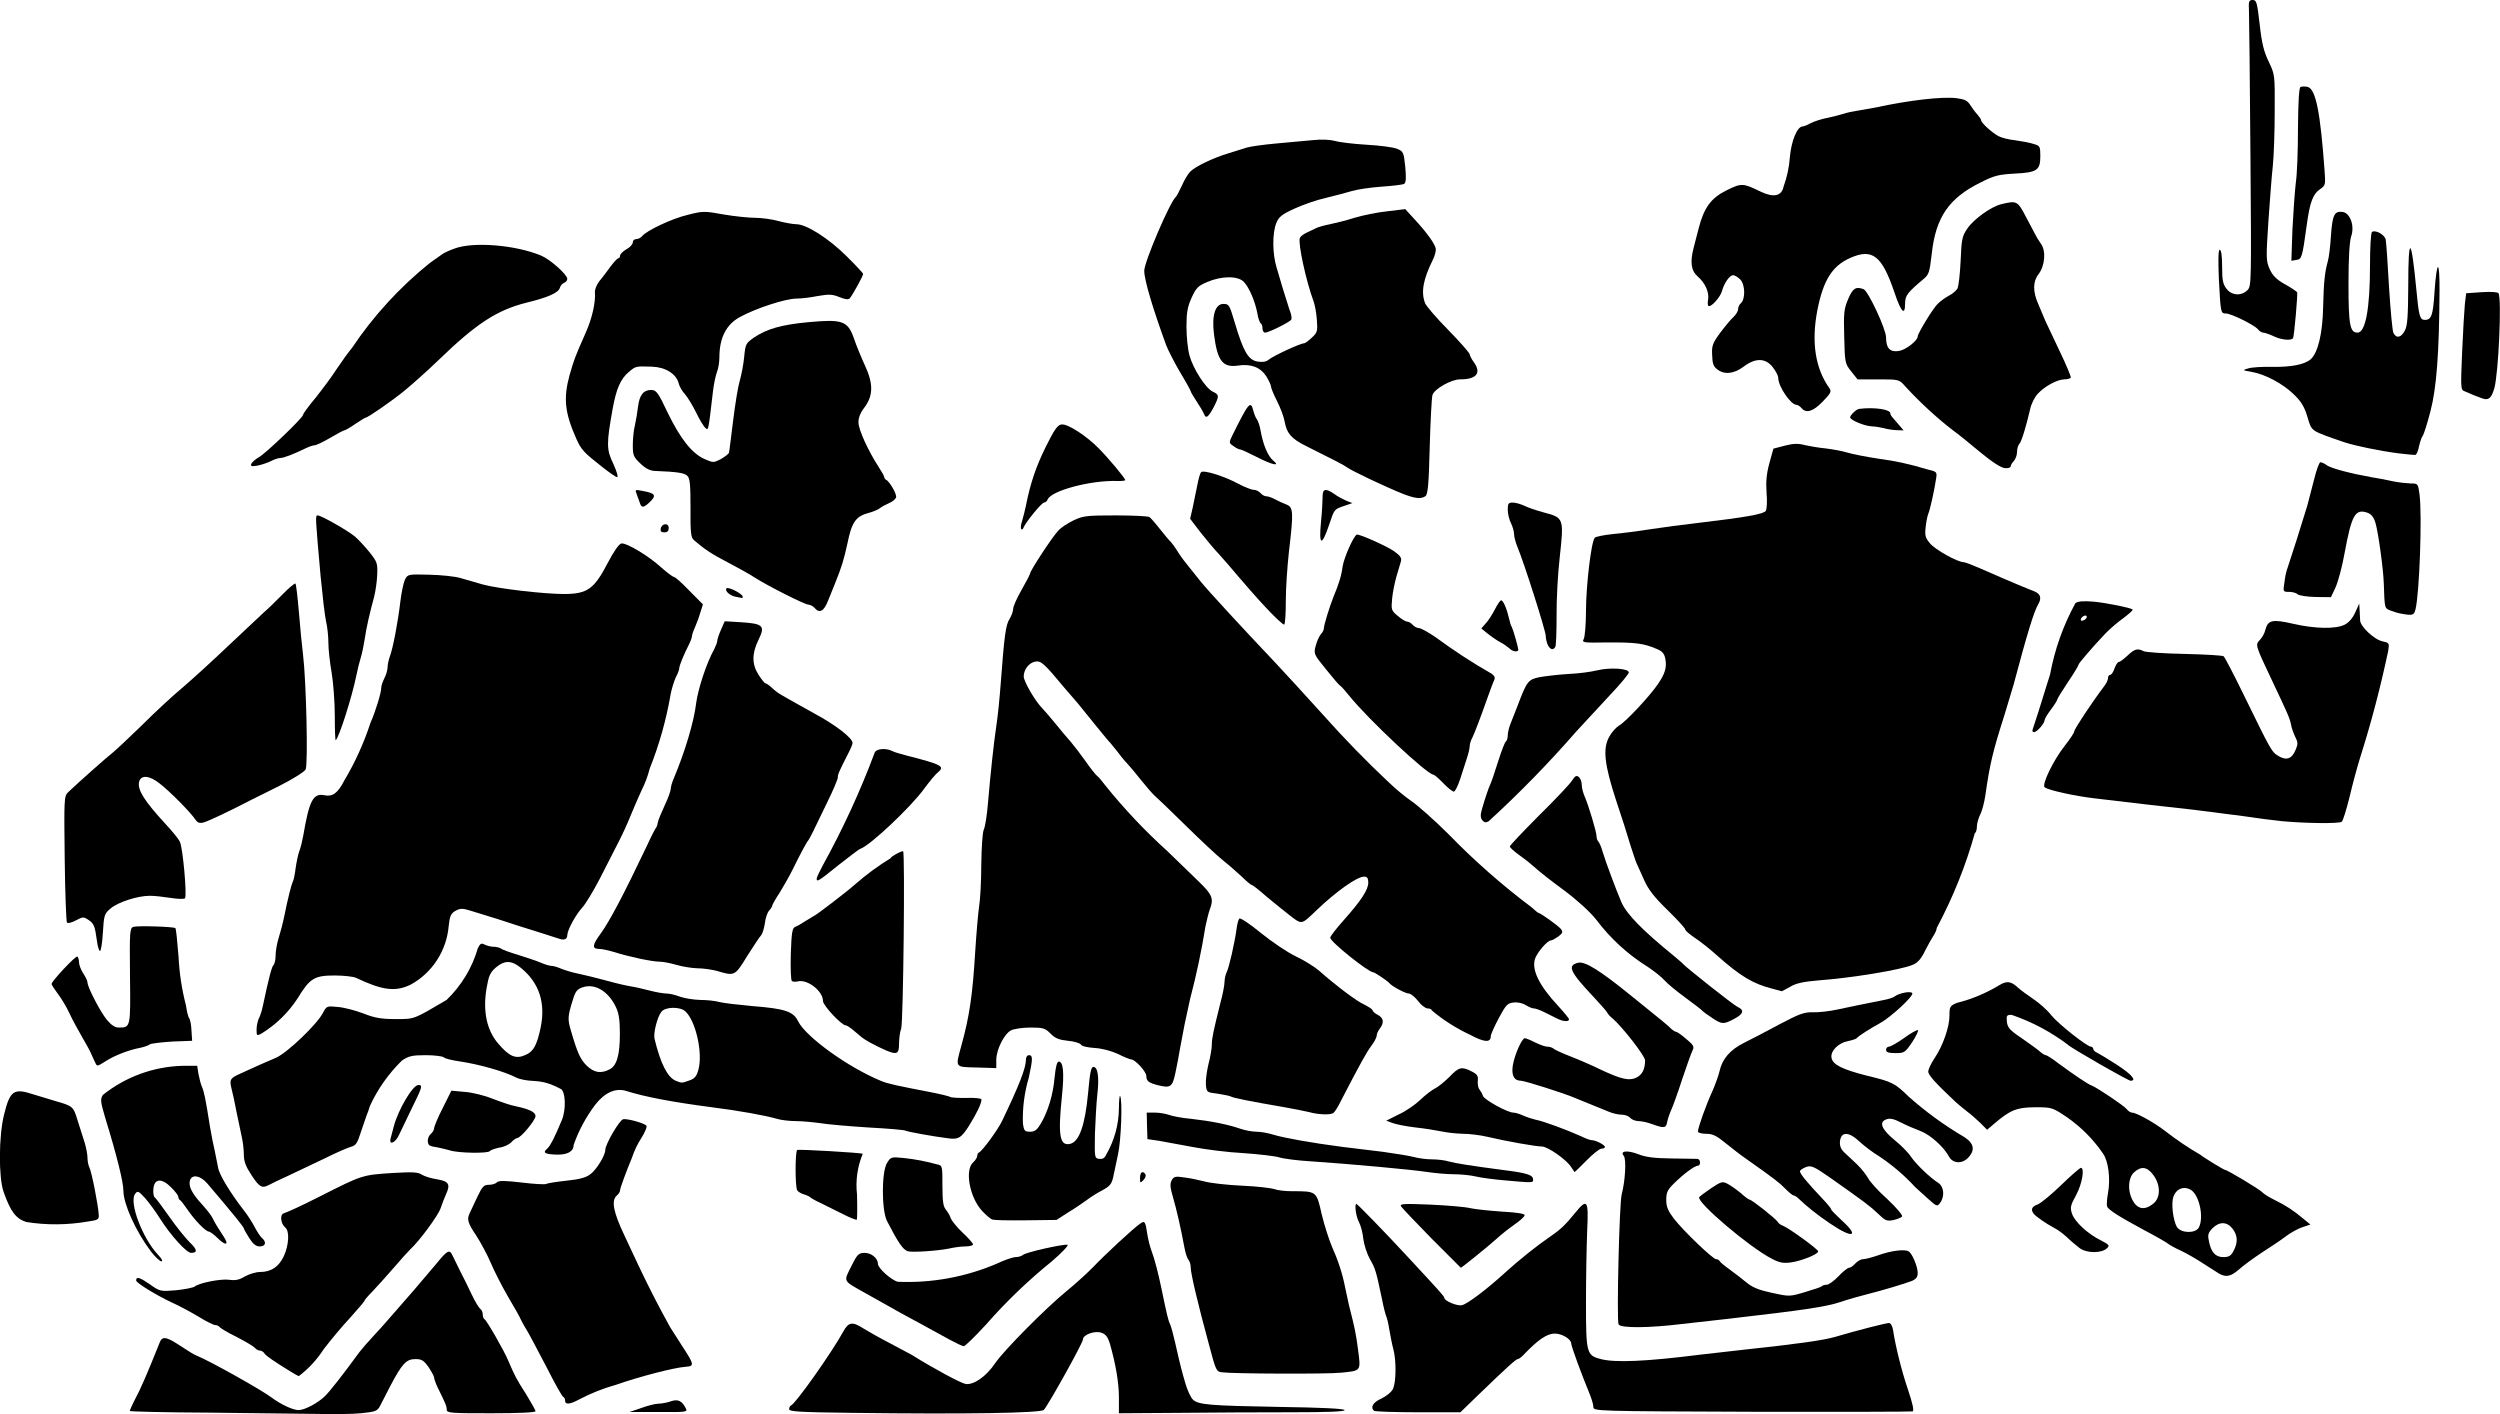 <svg xmlns="http://www.w3.org/2000/svg" id="root" viewBox="0 0 99 56">
  <g>
    <path
      d="M 8.344 55.941 C 6.578 55.934 5.141 55.898 5.141 55.875 C 5.141 55.84 5.215 55.68 5.297 55.512 C 5.566 55.016 5.84 54.375 6.32 53.172 C 6.41 52.918 6.57 52.93 7.004 53.207 C 7.531 53.551 7.684 53.645 7.816 53.695 C 8.359 53.922 10.352 55.039 10.746 55.336 C 11.113 55.613 11.602 55.84 11.824 55.84 C 12.059 55.84 12.57 55.57 12.855 55.301 C 13.055 55.109 13.602 54.41 14.227 53.551 C 14.328 53.418 14.562 53.148 14.746 52.953 C 14.93 52.762 15.258 52.391 15.477 52.137 L 16.387 51.094 L 17.273 50.051 C 17.719 49.504 17.801 49.461 17.918 49.715 L 18.219 50.328 C 18.344 50.562 18.547 50.984 18.68 51.262 C 18.812 51.547 18.973 51.801 19.023 51.836 C 19.074 51.867 19.117 51.969 19.117 52.055 C 19.117 52.137 19.148 52.223 19.184 52.238 C 19.266 52.273 19.977 53.508 20.137 53.906 C 20.379 54.469 20.453 54.621 20.832 55.207 C 21.031 55.539 21.207 55.84 21.207 55.883 C 21.207 55.934 20.562 55.965 19.449 55.965 C 17.859 55.965 17.691 55.957 17.691 55.824 C 17.691 55.688 17.641 55.57 17.324 54.93 C 17.25 54.77 17.191 54.602 17.191 54.551 C 17.191 54.504 17.09 54.316 16.973 54.141 C 16.781 53.871 16.703 53.82 16.445 53.82 C 16.086 53.82 15.918 54.004 15.441 54.914 L 15.047 55.68 C 14.938 55.883 14.863 55.906 14.293 55.965 C 13.941 56 13.18 56.008 12.605 55.992 Z M 33.746 55.949 C 31.676 55.926 31.25 55.898 31.25 55.805 C 31.25 55.738 31.285 55.672 31.324 55.656 C 31.5 55.598 32.949 53.543 33.387 52.742 C 33.602 52.348 33.746 52.32 34.195 52.609 C 34.398 52.734 34.875 53.004 35.27 53.207 L 36.105 53.652 C 36.934 54.172 38.039 54.77 38.238 54.805 C 38.559 54.855 39.059 54.504 39.41 53.98 C 39.746 53.484 41.418 51.793 42.258 51.109 C 42.625 50.809 43.102 50.371 43.312 50.152 C 43.738 49.703 44.883 48.637 45.145 48.461 C 45.328 48.324 45.363 48.367 45.43 48.855 C 45.461 49.066 45.539 49.367 45.598 49.527 C 45.715 49.832 45.871 50.43 45.988 51 C 46.207 52.055 46.258 52.281 46.332 52.43 C 46.375 52.523 46.465 52.852 46.531 53.148 C 46.75 54.113 46.793 54.273 46.941 54.781 C 47.02 55.051 47.152 55.336 47.234 55.418 C 47.445 55.629 47.863 55.664 50.711 55.715 C 52.316 55.738 53.227 55.781 53.246 55.84 C 53.27 55.898 52.566 55.926 51.152 55.926 C 49.988 55.926 47.973 55.934 46.668 55.949 L 44.309 55.965 L 44.309 55.336 C 44.309 54.746 44.18 54.004 43.945 53.188 C 43.871 52.953 43.789 52.836 43.621 52.777 C 43.352 52.684 42.883 52.852 42.883 53.047 C 42.883 53.18 41.52 55.629 41.336 55.832 C 41.211 55.957 38.266 56.008 33.746 55.949 Z M 25.391 55.758 C 25.645 55.664 25.953 55.586 26.07 55.586 C 26.188 55.586 26.406 55.547 26.555 55.496 C 26.84 55.395 27 55.461 27.16 55.773 C 27.234 55.914 27.184 55.926 26.086 55.914 L 24.934 55.914 Z M 54.41 55.867 C 54.258 55.723 54.375 55.527 54.711 55.379 C 54.902 55.285 55.113 55.117 55.16 55 C 55.289 54.738 55.297 53.895 55.18 53.441 C 55.129 53.258 55.062 52.91 55.02 52.668 C 54.984 52.43 54.926 52.195 54.902 52.145 C 54.879 52.102 54.793 51.793 54.727 51.445 C 54.492 50.336 54.469 50.242 54.25 49.863 C 54.133 49.656 54.016 49.293 53.988 49.066 C 53.965 48.828 53.891 48.535 53.812 48.391 C 53.695 48.172 53.629 47.676 53.715 47.676 C 53.754 47.676 54.852 48.805 55.715 49.738 C 57.035 51.16 57.195 51.336 57.195 51.395 C 57.195 51.516 57.715 51.734 57.898 51.684 C 58.117 51.633 58.895 51.043 59.621 50.379 C 60.16 49.891 60.828 49.352 61.43 48.938 C 61.809 48.68 62.008 48.484 62.375 48.031 C 62.863 47.434 62.91 47.516 62.852 48.754 C 62.828 49.344 62.805 50.613 62.805 51.59 C 62.805 53.566 62.828 53.668 63.363 53.812 C 63.926 53.973 65.203 53.914 67.324 53.645 L 69.121 53.441 C 71.156 53.223 72.203 53.078 72.68 52.938 C 73.539 52.684 74.688 52.391 74.805 52.391 C 74.871 52.391 74.938 52.508 74.965 52.668 C 75.062 53.316 75.305 54.293 75.559 55.039 C 75.742 55.578 75.801 55.867 75.742 55.891 C 75.691 55.906 72.828 55.914 69.371 55.906 C 63.145 55.883 63.098 55.883 63.098 55.715 C 63.098 55.621 63.027 55.395 62.953 55.207 C 62.645 54.469 62.219 53.309 62.219 53.199 C 62.219 53.027 61.848 52.809 61.574 52.809 C 61.254 52.809 60.902 53.055 60.309 53.676 C 60.234 53.754 60.141 53.82 60.102 53.82 C 60.031 53.82 59.633 54.184 58.461 55.316 L 57.832 55.926 L 56.148 55.926 C 55.219 55.926 54.434 55.898 54.41 55.867 Z M 22.379 55.469 C 22.379 55.402 22.348 55.336 22.305 55.316 C 22.262 55.309 21.969 54.781 21.652 54.156 C 21.324 53.535 20.988 52.887 20.891 52.727 C 20.789 52.566 20.672 52.355 20.629 52.262 C 20.59 52.164 20.363 51.758 20.121 51.355 C 19.887 50.949 19.574 50.344 19.434 50.008 C 19.293 49.68 19.031 49.191 18.855 48.922 C 18.52 48.426 18.48 48.281 18.605 48.031 L 18.898 47.406 C 19.098 46.988 19.156 46.918 19.359 46.918 C 19.484 46.918 19.625 46.879 19.684 46.816 C 19.75 46.75 19.996 46.75 20.656 46.828 C 21.141 46.887 21.566 46.91 21.617 46.887 C 21.66 46.859 22.012 46.801 22.406 46.758 C 22.914 46.707 23.191 46.641 23.367 46.508 C 23.609 46.34 23.969 45.758 23.969 45.539 C 23.969 45.312 24.531 44.352 24.68 44.32 C 24.84 44.293 25.469 44.461 25.594 44.57 C 25.637 44.605 25.551 44.824 25.402 45.059 C 25.242 45.305 25.117 45.57 25.023 45.852 C 24.789 46.414 24.555 47.055 24.555 47.137 C 24.555 47.195 24.496 47.281 24.43 47.34 C 24.195 47.535 24.289 48.004 24.73 48.93 L 25.266 50.074 C 25.664 50.918 26.086 51.746 26.539 52.559 L 27 53.281 C 27.5 54.047 27.508 54.098 27.148 54.125 C 26.699 54.156 25.352 54.504 24.387 54.84 C 23.883 54.98 23.395 55.176 22.934 55.418 C 22.57 55.613 22.379 55.637 22.379 55.469 Z M 22.379 55.469 "
    />
    <path
      d="M 11.5 54.309 C 10.871 53.922 10.535 53.695 10.469 53.594 C 10.438 53.535 10.352 53.484 10.293 53.484 C 10.227 53.484 10.145 53.434 10.094 53.375 C 10.043 53.316 9.715 53.121 9.375 52.945 C 9.023 52.777 8.723 52.59 8.695 52.551 C 8.664 52.508 8.586 52.473 8.527 52.473 C 8.461 52.473 8.168 52.332 7.883 52.152 C 7.59 51.977 7.098 51.707 6.777 51.566 C 6.168 51.277 5.391 50.801 5.391 50.707 C 5.391 50.539 5.531 50.582 5.918 50.848 C 6.336 51.145 6.344 51.145 6.973 51.094 C 7.316 51.059 7.648 50.992 7.707 50.949 C 7.883 50.801 8.762 50.629 9.09 50.68 C 9.324 50.715 9.48 50.68 9.699 50.547 C 9.867 50.453 10.137 50.371 10.293 50.371 C 10.738 50.371 11.039 50.168 11.238 49.746 C 11.441 49.309 11.473 48.754 11.297 48.609 C 11.113 48.461 11.074 48.09 11.238 48.047 C 11.414 47.988 11.91 47.762 12.629 47.398 C 14.371 46.516 14.328 46.531 15.574 46.449 C 16.336 46.406 16.555 46.414 16.703 46.516 C 16.812 46.582 17.082 46.668 17.301 46.699 C 17.77 46.777 17.844 46.895 17.668 47.281 C 17.602 47.426 17.5 47.684 17.449 47.844 C 17.359 48.121 16.621 49.133 16.238 49.484 C 16.145 49.578 15.836 49.914 15.559 50.242 C 15.281 50.562 14.914 50.969 14.746 51.145 C 14.57 51.32 14.43 51.488 14.43 51.516 C 14.43 51.539 14.176 51.836 13.875 52.172 C 13.566 52.5 13.098 53.062 12.82 53.426 C 12.555 53.836 12.223 54.199 11.836 54.492 C 11.809 54.492 11.66 54.41 11.5 54.309 Z M 48.398 54.344 C 48.164 54.316 48.156 54.301 47.871 53.23 C 47.422 51.574 47.152 50.43 47.152 50.184 C 47.152 50.074 47.109 49.941 47.07 49.898 C 47.02 49.848 46.941 49.621 46.902 49.395 C 46.758 48.621 46.59 47.887 46.449 47.406 C 46.34 47.027 46.324 46.887 46.398 46.742 C 46.484 46.59 46.543 46.574 46.883 46.625 C 47.102 46.648 47.469 46.727 47.695 46.785 C 47.93 46.852 48.594 46.926 49.18 46.953 C 49.762 46.977 50.34 47.047 50.457 47.086 C 50.582 47.137 50.895 47.172 51.16 47.172 C 52.141 47.172 52.133 47.164 52.34 48.09 C 52.449 48.535 52.633 49.105 52.742 49.359 C 52.984 49.898 53.16 50.43 53.262 50.957 L 53.422 51.699 C 53.656 52.609 53.695 52.809 53.781 53.465 C 53.891 54.301 53.906 54.281 53.102 54.359 C 52.559 54.418 48.836 54.402 48.398 54.344 Z M 37.613 53.055 L 36.523 52.457 C 35.902 52.129 35.594 51.953 34.289 51.219 C 33.359 50.699 33.402 50.773 33.703 50.16 C 33.945 49.672 33.996 49.621 34.23 49.613 C 34.508 49.613 34.766 49.824 34.766 50.051 C 34.766 50.219 35.293 50.691 35.551 50.758 C 36.895 50.816 38.234 50.57 39.469 50.043 C 39.77 49.898 40.113 49.781 40.223 49.781 C 40.332 49.781 40.465 49.738 40.508 49.695 C 40.609 49.594 42.105 49.258 42.273 49.293 C 42.332 49.309 42.055 49.605 41.652 49.949 C 40.715 50.707 39.84 51.547 39.043 52.457 C 38.605 52.93 38.215 53.316 38.164 53.309 C 38.113 53.309 37.863 53.188 37.613 53.055 Z M 64.094 52.441 C 64.016 52.23 64.125 47.645 64.219 47.297 C 64.359 46.77 64.41 45.902 64.301 45.773 C 64.133 45.574 64.441 45.539 64.879 45.707 C 65.164 45.824 65.523 45.867 66.191 45.875 L 67.223 45.891 C 67.348 45.91 67.355 46.16 67.238 46.16 C 67.113 46.16 66.68 46.48 66.301 46.852 C 66.035 47.113 65.984 47.215 65.984 47.516 C 65.984 47.793 66.051 47.945 66.285 48.258 C 66.688 48.77 67.832 49.863 67.957 49.863 C 68.016 49.863 68.074 49.898 68.094 49.934 C 68.109 49.973 68.285 50.125 68.492 50.27 C 68.703 50.422 69.004 50.656 69.164 50.789 C 69.391 50.977 69.648 51.086 70.16 51.195 C 70.855 51.348 70.871 51.348 71.473 51.168 C 71.816 51.066 72.117 50.969 72.145 50.934 C 72.176 50.898 72.27 50.875 72.344 50.875 C 72.418 50.875 72.629 50.723 72.805 50.539 C 72.98 50.352 73.172 50.203 73.223 50.203 C 73.281 50.203 73.391 50.125 73.473 50.031 C 73.559 49.941 73.691 49.863 73.785 49.863 C 73.867 49.863 74.152 49.789 74.418 49.695 C 74.922 49.52 75.434 49.461 75.582 49.555 C 75.727 49.637 75.941 50.168 75.941 50.402 C 75.941 50.57 75.883 50.648 75.715 50.723 C 75.434 50.832 74.57 51.094 73.902 51.262 C 73.633 51.328 73.18 51.457 72.895 51.555 C 72.301 51.75 71.539 51.867 68.453 52.223 L 66.609 52.43 C 65.305 52.59 64.152 52.602 64.094 52.441 Z M 87.867 50.43 L 87.242 50.031 C 86.988 49.863 86.598 49.637 86.363 49.527 C 86.137 49.426 85.887 49.285 85.82 49.227 C 85.75 49.176 85.359 48.949 84.941 48.73 C 83.953 48.199 83.492 47.914 83.441 47.777 C 83.418 47.719 83.434 47.484 83.477 47.246 C 83.582 46.676 83.492 45.969 83.273 45.672 C 82.891 45.113 82.406 44.629 81.852 44.242 C 81.273 43.855 81.258 43.848 80.598 43.848 C 79.867 43.848 79.602 43.957 78.965 44.504 L 78.688 44.738 L 78.422 44.469 C 78.277 44.328 78.027 44.109 77.867 43.992 C 77.707 43.863 77.516 43.711 77.441 43.637 C 76.664 42.906 76.359 42.578 76.359 42.434 C 76.359 42.348 76.469 42.113 76.605 41.91 C 76.938 41.414 77.199 40.676 77.199 40.219 C 77.199 39.867 77.215 39.832 77.492 39.715 C 78.086 39.566 78.656 39.328 79.18 39.008 C 79.473 38.832 79.641 38.855 79.918 39.117 C 80.012 39.203 80.285 39.402 80.52 39.562 C 80.762 39.723 81.082 40.008 81.23 40.203 C 81.508 40.547 82.645 41.449 82.805 41.449 C 82.848 41.449 82.891 41.492 82.891 41.531 C 82.891 41.582 82.957 41.652 83.039 41.684 C 83.113 41.719 83.477 41.938 83.828 42.164 C 84.422 42.551 84.629 42.797 84.371 42.797 C 84.27 42.797 81.977 41.48 81.887 41.371 C 81.211 40.859 80.457 40.461 79.66 40.188 C 79.465 40.188 79.449 40.211 79.473 40.465 C 79.5 40.691 79.582 40.793 80.059 41.113 C 80.363 41.324 80.688 41.559 80.781 41.641 C 80.863 41.719 80.973 41.785 81.016 41.785 C 81.055 41.785 81.281 41.93 81.508 42.105 C 82.188 42.602 82.672 42.93 82.832 42.988 C 83.047 43.074 84.094 43.773 84.219 43.922 C 84.277 44 84.371 44.059 84.422 44.059 C 84.598 44.059 85.301 44.445 85.777 44.816 C 86.215 45.156 86.676 45.465 87.156 45.742 C 87.207 45.801 88.062 46.328 88.113 46.328 C 88.203 46.328 89.492 47.105 89.578 47.207 C 89.637 47.273 89.859 47.414 90.07 47.516 C 90.504 47.727 90.832 47.938 91.227 48.273 L 91.492 48.492 L 91.184 48.594 C 91.016 48.645 90.73 48.805 90.547 48.938 C 90.363 49.082 89.938 49.367 89.594 49.586 C 89.25 49.812 88.832 50.117 88.664 50.27 C 88.336 50.555 88.145 50.59 87.867 50.43 Z M 88.453 49.527 C 88.629 49.191 88.613 48.922 88.406 48.652 C 88.188 48.375 87.887 48.367 87.617 48.637 C 87.449 48.805 87.418 48.898 87.469 49.125 C 87.551 49.586 87.727 49.781 88.043 49.781 C 88.27 49.781 88.348 49.73 88.453 49.527 Z M 87.074 48.609 C 87.281 48.215 87.098 47.348 86.773 47.129 C 86.496 46.953 86.188 47.062 86.07 47.383 C 85.969 47.645 86.055 48.324 86.203 48.586 C 86.363 48.84 86.941 48.855 87.074 48.609 Z M 85.266 47.668 C 85.566 47.434 85.566 46.918 85.266 46.523 C 85.023 46.195 84.781 46.172 84.504 46.43 C 84.277 46.648 84.246 47.129 84.438 47.508 C 84.629 47.887 84.922 47.945 85.266 47.668 Z M 56.684 49.039 C 56.066 48.41 55.523 47.836 55.48 47.77 C 55.422 47.668 55.598 47.66 56.645 47.703 C 57.32 47.734 58.031 47.793 58.227 47.844 C 58.418 47.887 58.977 47.945 59.48 47.98 C 60.074 48.012 60.375 48.062 60.375 48.121 C 60.375 48.18 60.191 48.34 59.973 48.492 C 59.758 48.645 59.43 48.898 59.254 49.066 C 58.91 49.375 57.883 50.203 57.848 50.203 Z M 56.684 49.039 "
    />
    <path
      d="M 70.168 49.848 C 69.289 49.402 67.172 47.602 67.289 47.406 C 67.312 47.375 67.523 47.215 67.758 47.055 C 68.168 46.785 68.211 46.77 68.426 46.887 C 68.551 46.953 68.785 47.121 68.945 47.254 C 69.098 47.398 69.254 47.508 69.289 47.508 C 69.371 47.508 70.32 48.258 70.395 48.383 C 70.426 48.441 70.527 48.52 70.613 48.543 C 70.836 48.629 72 49.469 72 49.555 C 72.008 49.664 71.34 49.934 70.922 49.992 C 70.621 50.031 70.469 50.008 70.168 49.848 Z M 5.969 49.547 C 5.375 48.754 4.887 47.676 4.887 47.156 C 4.887 46.816 4.629 45.766 4.16 44.242 C 3.977 43.621 3.969 43.527 4.074 43.359 C 4.969 42.645 6.066 42.242 7.207 42.207 L 7.809 42.207 L 7.859 42.527 C 7.891 42.695 7.949 42.93 8 43.047 C 8.086 43.25 8.137 43.492 8.32 44.648 C 8.371 44.949 8.453 45.363 8.504 45.574 L 8.637 46.238 C 8.672 46.5 9.113 47.23 9.656 47.93 C 9.785 48.09 9.977 48.383 10.078 48.578 C 10.176 48.77 10.312 48.973 10.379 49.031 C 10.562 49.184 10.52 49.359 10.285 49.359 C 10.137 49.359 10.02 49.266 9.867 49.023 C 9.75 48.84 9.656 48.668 9.656 48.645 C 9.656 48.594 9.223 48.055 8.203 46.859 C 7.934 46.551 7.609 46.488 7.523 46.742 C 7.457 46.969 7.59 47.246 7.984 47.676 C 8.176 47.887 8.371 48.133 8.41 48.223 C 8.504 48.418 8.637 48.637 8.855 48.965 C 9.082 49.301 8.945 49.352 8.629 49.039 C 8.477 48.887 8.312 48.77 8.27 48.77 C 8.145 48.77 7.715 48.324 7.434 47.914 C 7.297 47.711 7.164 47.543 7.129 47.523 C 7.09 47.508 7.062 47.449 7.062 47.398 C 7.062 47.34 6.93 47.172 6.777 47.02 C 6.402 46.641 6.109 46.668 6.074 47.078 C 6.059 47.238 6.086 47.391 6.125 47.414 C 6.168 47.441 6.426 47.785 6.703 48.18 C 6.98 48.578 7.348 49.031 7.508 49.191 C 7.816 49.484 7.832 49.613 7.566 49.613 C 7.383 49.613 6.746 48.906 6.328 48.242 C 6.16 47.973 5.891 47.609 5.742 47.441 C 5.48 47.156 5.449 47.145 5.348 47.281 C 5.105 47.617 5.641 49.031 6.25 49.68 C 6.41 49.848 6.461 49.949 6.387 49.949 C 6.328 49.941 6.133 49.766 5.969 49.547 Z M 35.938 49.547 C 35.754 49.477 35.57 49.215 35.125 48.352 C 34.906 47.922 34.906 46.379 35.133 46.043 C 35.277 45.809 35.301 45.809 35.805 45.859 C 36.246 45.906 36.684 45.992 37.109 46.109 C 37.32 46.152 37.32 46.172 37.32 46.953 C 37.32 47.566 37.352 47.777 37.453 47.895 C 37.527 47.988 37.621 48.141 37.645 48.23 C 37.68 48.332 37.887 48.594 38.113 48.805 C 38.348 49.023 38.531 49.234 38.531 49.277 C 38.531 49.324 38.391 49.359 38.223 49.359 C 38.047 49.359 37.754 49.402 37.57 49.445 C 37.133 49.535 36.098 49.605 35.938 49.547 Z M 82.344 49.418 C 82.211 49.316 81.984 49.125 81.844 48.988 C 81.711 48.863 81.484 48.695 81.34 48.621 C 81.031 48.461 80.605 48.164 80.527 48.055 C 80.41 47.895 80.461 47.777 80.695 47.695 C 80.82 47.645 81.242 47.297 81.625 46.926 C 82.012 46.551 82.363 46.246 82.402 46.246 C 82.562 46.246 82.453 46.879 82.219 47.316 C 81.992 47.734 81.969 47.812 82.051 48.062 C 82.16 48.383 82.672 48.863 83.207 49.125 C 83.516 49.285 83.551 49.324 83.441 49.426 C 83.23 49.637 82.629 49.637 82.344 49.418 Z M 72.469 48.449 C 71.949 48.098 71.559 47.785 71.207 47.449 C 71.148 47.391 71.062 47.34 71.031 47.34 C 70.988 47.34 70.848 47.223 70.703 47.078 C 70.477 46.844 70.285 46.691 69.164 45.902 C 68.953 45.758 68.586 45.473 68.336 45.27 C 67.977 44.977 67.824 44.898 67.566 44.898 C 67.371 44.898 67.238 44.855 67.238 44.809 C 67.238 44.656 67.566 43.738 67.809 43.215 C 67.918 42.965 68.051 42.602 68.094 42.418 C 68.199 41.93 68.52 41.566 69.062 41.297 C 69.324 41.172 69.957 40.836 70.461 40.566 C 71.258 40.145 71.441 40.078 71.801 40.086 C 72.035 40.094 72.461 40.043 72.762 39.977 C 73.297 39.859 73.883 39.742 74.578 39.605 C 74.77 39.57 74.98 39.504 75.039 39.453 C 75.199 39.328 75.668 39.234 75.727 39.328 C 75.793 39.438 74.871 40.289 74.438 40.523 C 74.059 40.727 73.59 41.027 73.516 41.121 C 73.492 41.145 73.34 41.195 73.172 41.23 C 72.805 41.297 72.484 41.617 72.527 41.879 C 72.562 42.156 72.953 42.348 73.918 42.594 C 74.93 42.836 75.039 42.895 75.566 43.41 C 76.25 44.02 76.992 44.562 77.785 45.027 C 78.176 45.277 78.227 45.555 77.926 45.859 C 77.684 46.102 77.324 46.07 77.18 45.801 C 76.98 45.422 76.438 44.934 76.051 44.789 C 75.832 44.707 75.473 44.555 75.266 44.445 C 74.996 44.309 74.84 44.27 74.695 44.328 C 74.395 44.438 74.512 44.723 75.023 45.145 C 75.273 45.344 75.574 45.648 75.676 45.809 C 75.891 46.121 76.43 46.633 76.746 46.836 C 76.98 46.977 77.023 47.375 76.828 47.633 C 76.723 47.785 76.695 47.785 76.352 47.473 L 75.844 47.012 C 75.414 46.543 74.93 46.133 74.402 45.781 C 74.176 45.648 73.844 45.395 73.648 45.219 C 73.223 44.809 72.906 44.797 72.863 45.195 C 72.848 45.371 72.895 45.504 73.031 45.633 L 73.531 46.102 C 73.699 46.262 73.891 46.508 73.969 46.641 C 74.035 46.785 74.379 47.164 74.738 47.484 C 75.09 47.812 75.348 48.121 75.324 48.172 C 75.289 48.215 75.133 48.281 74.973 48.316 C 74.711 48.367 74.645 48.332 74.371 48.062 C 74.066 47.77 73.844 47.602 72.445 46.617 C 71.84 46.195 71.723 46.145 71.531 46.211 C 71.406 46.254 71.297 46.328 71.281 46.371 C 71.258 46.457 71.523 46.785 72.184 47.484 C 72.359 47.668 72.512 47.852 72.512 47.887 C 72.512 47.922 72.703 48.113 72.93 48.324 C 73.656 48.98 73.375 49.066 72.469 48.449 Z M 1.039 48.391 C 0.629 48.258 0.418 47.98 0.141 47.195 C -0.059 46.617 -0.051 44.984 0.16 44.141 C 0.395 43.191 0.543 43.082 1.305 43.332 L 2.168 43.594 C 2.887 43.797 2.902 43.812 3.07 44.359 L 3.348 45.234 C 3.414 45.445 3.465 45.723 3.465 45.852 C 3.465 45.984 3.5 46.152 3.539 46.23 C 3.625 46.379 3.891 47.734 3.91 48.098 C 3.926 48.289 3.891 48.316 3.465 48.375 C 2.664 48.512 1.844 48.52 1.039 48.391 Z M 33.387 48.082 L 32.508 47.645 C 32.297 47.551 32.113 47.441 32.086 47.414 C 32.062 47.383 31.953 47.332 31.836 47.297 C 31.719 47.266 31.602 47.188 31.57 47.137 C 31.484 47.012 31.484 45.59 31.57 45.539 C 31.629 45.504 34.113 45.648 34.164 45.691 C 33.953 46.199 33.875 46.758 33.938 47.305 C 33.953 47.828 33.945 48.273 33.93 48.301 C 33.902 48.316 33.66 48.223 33.387 48.082 Z M 39.285 48.289 C 39.219 48.266 39.043 48.113 38.891 47.953 C 38.398 47.414 38.199 46.348 38.531 46.035 C 38.625 45.953 38.699 45.832 38.699 45.773 C 38.699 45.715 38.723 45.656 38.766 45.641 C 38.898 45.582 39.504 44.758 39.68 44.395 C 40.348 43.004 40.625 42.297 40.625 41.98 C 40.625 41.859 40.676 41.785 40.75 41.785 C 40.902 41.785 40.902 41.922 40.742 42.668 C 40.566 43.266 40.484 43.883 40.508 44.504 C 40.551 44.781 40.582 44.816 40.793 44.816 C 40.977 44.816 41.066 44.746 41.211 44.504 C 41.504 44.008 41.703 43.352 41.762 42.668 C 41.805 42.238 41.855 42.039 41.93 42.039 C 42.105 42.039 42.148 42.477 42.055 43.383 C 41.887 44.984 41.965 45.402 42.391 45.293 C 42.742 45.203 42.969 44.539 43.086 43.309 C 43.16 42.477 43.203 42.25 43.301 42.25 C 43.477 42.25 43.535 42.676 43.453 43.352 C 43.418 43.672 43.379 44.367 43.359 44.898 C 43.344 45.844 43.344 45.867 43.527 45.891 C 43.664 45.91 43.746 45.859 43.805 45.723 C 44.129 45.168 44.301 44.539 44.309 43.898 C 44.309 43.602 44.332 43.375 44.355 43.402 C 44.457 43.512 44.398 45.168 44.273 45.715 L 44.082 46.617 C 44.023 46.879 43.957 46.969 43.664 47.129 C 43.469 47.23 43.184 47.406 43.035 47.523 C 42.883 47.633 42.551 47.863 42.297 48.012 L 41.84 48.309 L 40.625 48.324 C 39.953 48.332 39.352 48.324 39.285 48.289 Z M 39.285 48.289 "
    />
    <path
      d="M 9.961 46.539 C 9.734 46.195 9.656 45.992 9.656 45.723 C 9.656 45.523 9.617 45.195 9.566 44.984 L 9.363 44.016 C 9.305 43.695 9.215 43.293 9.172 43.125 C 9.082 42.754 9.105 42.703 9.492 42.527 C 10.008 42.289 10.527 42.055 10.93 41.887 C 11.375 41.691 12.555 40.566 12.789 40.109 C 12.93 39.84 12.945 39.832 13.367 39.875 C 13.609 39.891 14.059 40.008 14.379 40.129 C 14.84 40.312 15.098 40.355 15.668 40.355 C 16.43 40.355 16.355 40.379 17.684 39.598 C 18.27 39.035 18.695 38.332 18.922 37.551 C 19.016 37.359 19.066 37.332 19.199 37.41 C 19.281 37.449 19.441 37.492 19.551 37.492 C 19.66 37.492 19.785 37.527 19.836 37.562 C 19.879 37.602 20.195 37.719 20.539 37.82 C 20.883 37.93 21.293 38.066 21.441 38.133 C 21.594 38.199 21.777 38.25 21.844 38.25 C 21.918 38.25 22.094 38.301 22.238 38.367 C 22.387 38.426 22.699 38.52 22.922 38.562 C 23.156 38.613 23.645 38.73 24.012 38.832 C 24.379 38.934 24.816 39.035 24.973 39.059 C 25.133 39.082 25.477 39.16 25.727 39.227 C 25.977 39.293 26.281 39.344 26.398 39.344 C 26.516 39.344 26.758 39.402 26.941 39.473 C 27.125 39.539 27.484 39.59 27.734 39.598 C 27.988 39.598 28.328 39.633 28.488 39.68 C 28.648 39.723 29.234 39.789 29.785 39.84 C 31.074 39.941 31.418 40.051 31.602 40.438 C 31.91 41.062 33.594 42.273 34.891 42.805 C 35.141 42.914 35.535 42.996 36.852 43.25 C 37.234 43.324 37.586 43.41 37.637 43.441 C 37.68 43.469 37.98 43.484 38.289 43.477 C 38.633 43.469 38.867 43.492 38.867 43.543 C 38.867 43.695 38.684 44.082 38.375 44.578 C 38.07 45.059 37.953 45.137 37.527 45.074 C 36.984 45.008 35.922 44.816 35.855 44.773 C 35.812 44.746 35.152 44.688 34.383 44.648 C 33.621 44.598 32.766 44.527 32.48 44.477 C 32.195 44.438 31.754 44.395 31.5 44.395 C 31.25 44.395 30.906 44.352 30.75 44.301 C 30.32 44.176 29.25 43.98 28.195 43.848 C 26.633 43.645 25.527 43.434 24.789 43.199 C 24.371 43.074 23.945 43.266 23.566 43.754 C 23.203 44.238 22.914 44.773 22.715 45.344 C 22.715 45.598 22.473 45.734 22.035 45.723 C 21.574 45.707 21.477 45.648 21.668 45.488 C 21.785 45.387 21.969 45.035 22.254 44.344 C 22.422 43.93 22.395 43.223 22.211 43.125 C 21.793 42.906 21.535 42.828 21.125 42.805 C 20.871 42.797 20.57 42.738 20.453 42.676 C 19.969 42.426 18.98 42.148 18.203 42.031 C 17.902 41.988 17.625 41.922 17.574 41.871 C 17.535 41.828 17.207 41.785 16.855 41.785 C 16.32 41.785 16.18 41.82 15.918 41.996 C 15.387 42.516 14.953 43.129 14.645 43.805 C 14.613 43.922 14.555 44.09 14.512 44.184 L 14.285 44.848 C 14.152 45.27 14.094 45.363 13.895 45.414 C 13.758 45.453 13.309 45.648 12.887 45.859 L 11.457 46.539 C 11.09 46.707 10.723 46.879 10.645 46.926 C 10.379 47.07 10.27 47.012 9.961 46.539 Z M 27.301 42.785 C 27.508 42.711 27.586 42.629 27.66 42.348 C 27.836 41.684 27.551 40.43 27.141 40.051 C 26.926 39.852 26.34 39.867 26.188 40.07 C 26.02 40.297 25.871 40.91 25.918 41.129 C 26.152 42.105 26.43 42.66 26.758 42.797 C 27 42.895 27 42.895 27.301 42.785 Z M 24.137 42.348 C 24.422 42.207 24.547 41.785 24.547 40.945 C 24.547 40.422 24.512 40.137 24.395 39.891 C 24.102 39.262 23.566 38.934 23.082 39.094 C 22.855 39.168 22.789 39.254 22.688 39.582 C 22.48 40.246 22.473 40.355 22.605 40.801 C 22.863 41.691 22.98 41.953 23.234 42.199 C 23.52 42.477 23.793 42.527 24.137 42.348 Z M 20.824 41.77 C 21.133 41.633 21.266 41.371 21.41 40.691 C 21.609 39.723 21.359 38.934 20.648 38.344 C 20.262 38.023 19.984 38.016 19.633 38.316 C 19.41 38.512 19.352 38.637 19.266 39.145 C 19.117 40.043 19.273 40.793 19.727 41.324 C 20.18 41.852 20.43 41.953 20.824 41.77 Z M 45.145 46.641 C 45.145 46.414 45.254 46.34 45.363 46.508 C 45.387 46.559 45.352 46.66 45.277 46.734 C 45.152 46.859 45.145 46.852 45.145 46.641 Z M 59.582 46.742 C 59.172 46.707 58.66 46.641 58.449 46.59 C 58.242 46.539 57.848 46.5 57.57 46.5 C 57.297 46.5 56.812 46.457 56.484 46.406 C 55.848 46.312 53.562 46.102 51.957 45.992 C 51.395 45.961 50.809 45.883 50.66 45.832 C 50.5 45.781 49.863 45.707 49.246 45.664 C 48.625 45.633 47.723 45.516 47.234 45.422 L 45.898 45.176 L 45.438 45.109 L 45.422 44.59 L 45.41 44.059 L 45.73 44.059 C 45.906 44.059 46.156 44.102 46.289 44.148 C 46.414 44.199 46.824 44.277 47.195 44.309 C 47.957 44.395 48.625 44.527 49.121 44.699 C 49.312 44.766 49.598 44.816 49.754 44.816 C 49.922 44.816 50.215 44.867 50.426 44.934 C 50.828 45.059 51.965 45.262 53.137 45.414 L 54.77 45.613 C 55.254 45.684 55.797 45.766 55.98 45.816 C 56.168 45.867 56.484 45.91 56.695 45.91 C 56.902 45.91 57.203 45.941 57.363 45.992 C 57.656 46.07 58.215 46.16 59.582 46.34 C 60.461 46.449 60.711 46.531 60.711 46.707 C 60.711 46.844 60.734 46.844 59.582 46.742 Z M 62.227 46.23 C 62.074 45.953 61.297 45.402 61.062 45.402 C 60.828 45.402 59.648 45.195 58.895 45.016 C 58.609 44.949 58.184 44.898 57.934 44.898 C 57.688 44.891 57.32 44.855 57.113 44.809 C 56.902 44.766 56.434 44.688 56.059 44.648 C 55.68 44.605 55.27 44.52 55.137 44.469 L 54.895 44.379 L 55.387 44.133 C 55.664 44.008 56.039 43.746 56.227 43.57 C 56.418 43.383 56.684 43.176 56.82 43.105 C 56.961 43.039 57.219 42.82 57.406 42.637 C 57.766 42.258 57.883 42.223 58.273 42.426 C 58.492 42.535 58.543 42.602 58.52 42.797 C 58.508 42.922 58.535 43.082 58.586 43.141 C 58.637 43.207 58.703 43.324 58.727 43.402 C 58.785 43.555 59.699 44.059 59.926 44.059 C 60 44.059 60.176 44.109 60.316 44.176 C 60.469 44.242 60.676 44.309 60.793 44.336 C 61.113 44.395 62.016 44.73 62.602 44.992 C 62.785 45.086 62.98 45.152 63.039 45.152 C 63.188 45.152 63.555 45.336 63.555 45.422 C 63.555 45.453 63.496 45.488 63.414 45.488 C 63.34 45.488 63.078 45.699 62.828 45.953 C 62.578 46.203 62.367 46.414 62.352 46.414 Z M 62.227 46.23 "
    />
    <path
      d="M 17.816 45.555 C 17.684 45.516 17.457 45.465 17.332 45.438 C 17.199 45.422 17.055 45.387 17.016 45.363 C 16.898 45.285 16.922 45.016 17.066 44.898 C 17.133 44.84 17.191 44.738 17.191 44.68 C 17.191 44.613 17.34 44.25 17.535 43.871 L 17.875 43.191 L 18.43 43.242 C 18.738 43.266 19.234 43.395 19.535 43.52 C 19.836 43.637 20.227 43.773 20.414 43.805 C 20.965 43.922 21.207 44.039 21.207 44.199 C 21.199 44.367 20.621 45.066 20.48 45.066 C 20.438 45.066 20.328 45.145 20.254 45.227 C 20.168 45.32 19.961 45.422 19.777 45.445 C 19.602 45.48 19.434 45.539 19.398 45.582 C 19.34 45.684 18.137 45.664 17.816 45.555 Z M 15.477 45.051 L 15.594 44.605 C 15.77 43.941 16.344 42.965 16.57 42.965 C 16.746 42.965 16.723 43.047 16.32 43.863 L 15.809 44.926 C 15.66 45.27 15.375 45.379 15.477 45.051 Z M 65.438 44.52 C 65.254 44.453 65.004 44.395 64.887 44.395 C 64.762 44.395 64.617 44.336 64.559 44.27 C 64.5 44.199 64.352 44.141 64.219 44.141 C 64.082 44.141 63.859 44.09 63.707 44.023 L 62.969 43.723 L 62.344 43.469 C 61.965 43.301 60.375 42.797 60.227 42.797 C 59.957 42.797 59.848 42.586 59.906 42.199 C 59.973 41.777 60.266 41.113 60.383 41.113 C 60.426 41.113 60.609 41.188 60.793 41.281 C 60.977 41.371 61.188 41.449 61.281 41.449 C 61.363 41.449 61.465 41.48 61.516 41.523 C 61.555 41.566 61.855 41.703 62.176 41.828 C 62.5 41.953 63.047 42.188 63.391 42.359 C 64.219 42.746 64.527 42.812 64.812 42.668 C 65.039 42.551 65.145 42.332 65.145 41.988 C 65.145 41.82 64.258 40.676 63.848 40.32 C 63.766 40.258 63.695 40.184 63.641 40.094 C 63.641 40.07 63.414 39.809 63.129 39.504 C 62.16 38.477 62.051 38.234 62.492 38.125 C 62.762 38.059 63.34 38.41 64.645 39.473 C 65.801 40.406 66.043 40.598 66.199 40.758 C 66.258 40.809 66.336 40.859 66.375 40.859 C 66.41 40.859 66.594 40.984 66.777 41.145 C 67.078 41.398 67.105 41.449 67.012 41.625 C 66.961 41.734 66.777 42.25 66.609 42.754 C 66.445 43.266 66.25 43.797 66.191 43.93 C 66.125 44.074 66.051 44.285 66.023 44.418 C 65.977 44.68 65.906 44.688 65.438 44.52 Z M 51.84 44.039 C 51.68 44 51.246 43.914 50.875 43.848 C 49.512 43.613 48.816 43.477 48.734 43.418 C 48.684 43.395 48.449 43.344 48.207 43.309 C 47.789 43.258 47.781 43.25 47.754 42.957 C 47.738 42.777 47.789 42.418 47.855 42.141 C 47.93 41.859 47.988 41.516 47.988 41.371 C 47.988 41.113 48.047 40.844 48.332 39.699 C 48.426 39.363 48.492 38.992 48.492 38.875 C 48.492 38.754 48.535 38.586 48.574 38.504 C 48.668 38.328 48.895 37.332 48.969 36.777 C 48.992 36.594 49.043 36.406 49.078 36.375 C 49.109 36.332 49.496 36.586 49.922 36.938 C 50.359 37.293 50.977 37.711 51.312 37.871 C 51.648 38.031 52.059 38.285 52.234 38.438 C 52.895 39.023 53.73 39.656 54.039 39.789 C 54.207 39.875 54.352 39.969 54.352 40.008 C 54.352 40.043 54.441 40.129 54.559 40.188 C 54.793 40.312 54.82 40.488 54.645 40.727 C 54.574 40.816 54.516 40.945 54.516 41.012 C 54.516 41.086 54.418 41.262 54.301 41.422 C 54.117 41.668 53.891 42.07 53.078 43.637 C 52.977 43.848 52.852 44.039 52.801 44.074 C 52.691 44.16 52.199 44.141 51.84 44.039 Z M 51.84 44.039 "
    />
    <path
      d="M 45.848 42.973 C 45.488 42.879 45.395 42.812 45.395 42.609 C 45.395 42.441 44.953 41.953 44.793 41.953 C 44.75 41.953 44.508 41.859 44.266 41.734 C 43.988 41.609 43.629 41.516 43.344 41.5 C 43.066 41.48 42.844 41.434 42.801 41.363 C 42.766 41.305 42.531 41.238 42.289 41.215 C 41.945 41.18 41.789 41.121 41.605 40.934 C 41.387 40.715 41.312 40.691 40.809 40.691 C 40.5 40.691 40.156 40.742 40.039 40.801 C 39.77 40.934 39.453 41.566 39.453 41.969 L 39.453 42.297 L 38.684 42.273 C 37.797 42.25 37.828 42.297 38.07 41.406 C 38.391 40.254 38.516 39.387 38.617 37.703 C 38.664 36.965 38.734 36.148 38.773 35.895 C 38.816 35.641 38.859 34.895 38.859 34.227 C 38.867 33.547 38.91 32.949 38.957 32.855 C 39.008 32.762 39.086 32.285 39.125 31.789 C 39.227 30.602 39.352 29.422 39.461 28.699 C 39.512 28.379 39.586 27.637 39.629 27.059 C 39.77 25.172 39.828 24.734 39.98 24.508 C 40.055 24.391 40.121 24.203 40.121 24.113 C 40.121 24.012 40.273 23.676 40.457 23.355 C 40.641 23.035 40.793 22.738 40.793 22.707 C 40.793 22.605 41.664 21.266 41.906 21.016 C 42.004 20.898 42.281 20.719 42.508 20.609 C 42.891 20.426 43.035 20.41 44.18 20.41 C 44.875 20.41 45.48 20.441 45.52 20.477 C 45.57 20.512 45.762 20.73 45.938 20.957 C 46.121 21.191 46.316 21.418 46.367 21.461 C 46.414 21.512 46.523 21.664 46.609 21.797 C 46.691 21.941 46.867 22.184 47 22.344 L 47.539 23.02 C 47.832 23.387 49.246 24.918 50.477 26.215 C 50.801 26.562 51.672 27.504 52.398 28.312 C 53.227 29.242 54.094 30.137 55.004 30.988 C 55.246 31.223 55.648 31.559 55.898 31.727 C 56.148 31.898 56.82 32.492 57.387 33.059 C 58.398 34.098 59.492 35.059 60.652 35.93 C 60.777 36.047 60.902 36.148 60.918 36.148 C 60.996 36.148 61.699 36.652 61.809 36.785 C 61.898 36.902 61.891 36.945 61.715 37.082 C 61.598 37.164 61.465 37.242 61.414 37.242 C 61.281 37.242 60.902 37.68 60.793 37.949 C 60.637 38.387 60.938 39.016 61.707 39.84 C 61.941 40.094 62.133 40.328 62.133 40.363 C 62.133 40.473 61.898 40.457 61.648 40.328 L 61.145 40.078 C 60.988 40 60.812 39.934 60.742 39.934 C 60.676 39.934 60.535 39.875 60.418 39.801 C 60.309 39.73 60.102 39.68 59.949 39.699 C 59.699 39.723 59.641 39.781 59.355 40.312 C 59.18 40.641 59.035 40.961 59.035 41.035 C 59.035 41.297 58.777 41.281 58.215 40.977 C 57.668 40.723 57.156 40.398 56.695 40.008 C 56.695 39.969 56.625 39.934 56.535 39.934 C 56.449 39.934 56.273 39.801 56.156 39.641 C 56.031 39.48 55.863 39.344 55.789 39.344 C 55.656 39.344 55.121 39.059 55.02 38.934 C 54.953 38.848 54.441 38.504 54.383 38.504 C 54.191 38.504 52.676 37.293 52.676 37.133 C 52.676 37.082 52.91 36.777 53.203 36.449 C 53.906 35.66 54.184 35.23 54.184 34.953 C 54.184 34.773 54.141 34.715 54.016 34.715 C 53.738 34.715 52.918 35.297 52.133 36.047 C 51.531 36.625 51.562 36.625 51.086 36.258 C 50.852 36.078 50.434 35.734 50.148 35.5 C 49.871 35.254 49.613 35.051 49.578 35.051 C 49.547 35.051 49.371 34.91 49.195 34.734 C 49.012 34.566 48.684 34.27 48.449 34.086 C 48.223 33.906 47.539 33.27 46.941 32.68 C 46.34 32.09 45.789 31.559 45.715 31.5 C 45.645 31.441 45.41 31.172 45.195 30.902 C 44.984 30.633 44.727 30.332 44.633 30.23 C 44.531 30.129 44.355 29.91 44.238 29.75 L 43.965 29.414 C 43.93 29.387 43.68 29.086 43.402 28.742 L 42.684 27.855 L 42.148 27.234 C 41.352 26.273 41.219 26.156 41 26.199 C 40.75 26.242 40.539 26.512 40.539 26.789 C 40.539 26.98 40.992 27.766 41.27 28.043 C 41.352 28.125 41.586 28.402 41.797 28.656 C 42.004 28.91 42.273 29.238 42.398 29.371 C 42.523 29.516 42.785 29.859 42.977 30.129 C 43.168 30.406 43.379 30.668 43.438 30.719 C 43.504 30.762 43.637 30.93 43.754 31.082 C 44.508 32.023 45.336 32.898 46.23 33.707 L 47.48 34.918 C 48.008 35.43 48.074 35.59 47.906 36.02 C 47.863 36.137 47.789 36.434 47.738 36.676 C 47.582 37.645 47.379 38.605 47.129 39.555 L 46.91 40.566 L 46.734 41.492 C 46.691 41.77 46.602 42.223 46.543 42.5 C 46.426 43.047 46.355 43.098 45.848 42.973 Z M 3.742 42.02 L 3.598 41.703 C 3.574 41.633 3.414 41.348 3.254 41.07 C 3.09 40.793 2.855 40.355 2.738 40.102 C 2.621 39.852 2.41 39.504 2.277 39.336 C 2.152 39.168 2.043 39 2.043 38.965 C 2.043 38.855 2.996 37.84 3.062 37.879 C 3.098 37.906 3.129 38.008 3.129 38.109 C 3.129 38.207 3.207 38.41 3.297 38.547 C 3.391 38.688 3.465 38.848 3.465 38.906 C 3.465 39.094 3.977 40.078 4.234 40.387 C 4.41 40.598 4.555 40.691 4.703 40.691 C 5.172 40.691 5.172 40.699 5.148 38.645 C 5.129 36.871 5.141 36.754 5.281 36.703 C 5.465 36.652 6.879 36.695 6.945 36.754 C 6.973 36.777 7.023 37.293 7.07 37.879 C 7.102 38.531 7.199 39.18 7.363 39.809 C 7.398 40.043 7.449 40.27 7.492 40.32 C 7.531 40.371 7.574 40.59 7.582 40.809 L 7.609 41.215 L 6.812 41.246 C 6.379 41.273 5.984 41.324 5.934 41.355 C 5.891 41.398 5.715 41.457 5.559 41.492 C 5.113 41.574 4.543 41.793 4.203 42.012 C 3.816 42.25 3.852 42.25 3.742 42.02 Z M 35.102 41.602 C 34.625 41.391 34.266 41.195 34.098 41.055 L 33.746 40.758 C 33.645 40.676 33.535 40.605 33.492 40.605 C 33.328 40.605 32.59 39.816 32.59 39.641 C 32.59 39.242 31.969 38.766 31.594 38.863 C 31.512 38.883 31.402 38.883 31.359 38.848 C 31.316 38.824 31.301 38.336 31.316 37.77 C 31.344 36.922 31.375 36.746 31.492 36.703 C 31.57 36.676 31.746 36.574 31.879 36.484 L 32.254 36.258 C 32.363 36.207 33.527 35.32 33.844 35.035 C 34.289 34.645 34.766 34.293 35.27 33.984 C 35.27 33.926 35.66 33.707 35.762 33.707 C 35.844 33.707 35.77 40.473 35.688 40.727 C 35.637 40.859 35.602 41.137 35.602 41.332 C 35.602 41.734 35.52 41.777 35.102 41.602 Z M 74.688 41.574 C 74.688 41.508 74.738 41.449 74.797 41.449 C 74.863 41.449 75.133 41.297 75.391 41.113 C 75.656 40.918 75.91 40.777 75.949 40.793 C 75.984 40.809 75.883 41.02 75.727 41.262 C 75.441 41.684 75.414 41.703 75.055 41.703 C 74.789 41.703 74.688 41.668 74.688 41.574 Z M 10.16 40.777 C 10.16 40.633 10.203 40.438 10.242 40.348 C 10.293 40.262 10.371 40.027 10.41 39.832 C 10.645 38.715 10.762 38.285 10.828 38.219 C 10.879 38.168 10.914 38 10.914 37.84 C 10.914 37.672 10.965 37.367 11.031 37.156 C 11.098 36.945 11.199 36.566 11.25 36.316 C 11.398 35.574 11.543 35.02 11.59 34.926 C 11.625 34.883 11.676 34.633 11.707 34.379 C 11.742 34.125 11.809 33.824 11.852 33.707 C 11.902 33.59 11.969 33.309 12.012 33.074 C 12.246 31.703 12.402 31.398 12.848 31.492 C 13.172 31.559 13.375 31.41 13.633 30.91 C 14.062 30.191 14.41 29.422 14.672 28.621 C 14.855 28.219 15.098 27.438 15.098 27.234 C 15.098 27.16 15.156 26.988 15.223 26.855 C 15.289 26.73 15.348 26.527 15.348 26.426 C 15.348 26.316 15.391 26.125 15.441 25.988 C 15.559 25.676 15.758 24.641 15.852 23.836 C 15.895 23.473 15.977 23.078 16.035 22.957 C 16.145 22.738 16.16 22.738 16.98 22.758 C 17.441 22.766 18.012 22.824 18.238 22.891 L 19.117 23.145 C 19.727 23.312 21.535 23.523 22.355 23.523 C 23.258 23.516 23.527 23.328 24.062 22.301 C 24.312 21.824 24.512 21.535 24.613 21.52 C 24.816 21.496 25.695 22.016 26.195 22.48 C 26.422 22.68 26.648 22.848 26.691 22.848 C 26.738 22.848 27.016 23.094 27.301 23.395 L 27.836 23.934 L 27.734 24.254 C 27.684 24.43 27.586 24.691 27.52 24.844 C 27.453 24.988 27.402 25.148 27.402 25.188 C 27.402 25.238 27.352 25.383 27.285 25.516 C 27.082 25.914 26.898 26.359 26.898 26.469 C 26.898 26.52 26.84 26.68 26.766 26.812 C 26.699 26.957 26.598 27.27 26.555 27.504 C 26.383 28.508 26.105 29.492 25.727 30.441 C 25.652 30.734 25.547 31.02 25.41 31.289 C 25.273 31.578 25.082 32.039 24.965 32.316 C 24.855 32.594 24.641 33.066 24.48 33.371 L 23.754 34.793 C 23.5 35.281 23.191 35.793 23.066 35.93 C 22.805 36.207 22.465 36.836 22.465 37.031 C 22.465 37.199 22.336 37.25 22.113 37.164 L 21.293 36.902 L 20.496 36.652 L 19.742 36.406 L 18.707 36.086 C 18.312 35.961 18.238 35.961 18.035 36.07 C 17.859 36.172 17.809 36.273 17.77 36.652 C 17.691 37.637 17.125 38.52 16.262 38.992 C 15.66 39.285 15.141 39.219 14.102 38.723 C 13.992 38.672 13.609 38.629 13.25 38.629 C 12.453 38.629 12.27 38.738 11.793 39.523 C 11.426 40.09 10.938 40.57 10.359 40.926 C 10.168 41.027 10.16 41.02 10.16 40.777 Z M 67.781 40.297 C 67.598 40.18 67.43 40.051 67.406 40.02 C 67.383 39.984 67.078 39.758 66.738 39.504 C 66.395 39.254 66.023 38.949 65.918 38.824 C 65.816 38.707 65.516 38.461 65.246 38.285 C 64.465 37.797 63.777 37.168 63.223 36.434 C 62.988 36.129 62.461 35.648 61.934 35.254 C 61.438 34.895 60.938 34.496 60.812 34.379 C 60.684 34.262 60.41 34.035 60.191 33.883 C 59.965 33.723 59.789 33.562 59.789 33.52 C 59.789 33.48 60.309 32.934 60.945 32.293 C 61.59 31.66 62.176 31.039 62.258 30.902 C 62.375 30.727 62.426 30.691 62.52 30.77 C 62.586 30.82 62.637 30.961 62.637 31.07 C 62.637 31.191 62.688 31.398 62.754 31.543 C 62.91 31.906 63.223 32.941 63.223 33.117 C 63.223 33.191 63.254 33.285 63.297 33.328 C 63.34 33.379 63.414 33.547 63.457 33.707 C 63.574 34.109 64.008 35.262 64.207 35.727 C 64.426 36.215 65.027 36.828 66.316 37.879 C 66.477 38.016 66.629 38.141 66.652 38.176 C 66.777 38.316 68.645 39.801 68.812 39.875 C 69.09 40 69.039 40.16 68.66 40.355 C 68.242 40.574 68.184 40.566 67.781 40.297 Z M 67.781 40.297 "
    />
    <path
      d="M 70.211 39.16 C 69.414 38.957 68.93 38.672 67.941 37.789 C 67.715 37.586 67.348 37.293 67.129 37.148 C 66.914 37.004 66.738 36.855 66.738 36.812 C 66.738 36.762 66.418 36.414 66.035 36.039 C 65.496 35.516 65.273 35.223 65.105 34.844 L 64.82 34.211 C 64.785 34.145 64.668 33.797 64.559 33.453 C 64.461 33.109 64.207 32.316 64 31.703 C 63.531 30.266 63.465 29.648 63.723 29.18 C 63.824 28.992 64.008 28.793 64.117 28.73 C 64.367 28.598 65.312 27.586 65.641 27.109 C 65.941 26.672 66.008 26.434 65.949 26.098 C 65.906 25.879 65.832 25.785 65.582 25.688 C 65.086 25.477 64.754 25.434 63.656 25.441 C 62.668 25.457 62.637 25.449 62.719 25.297 C 62.762 25.207 62.805 24.711 62.805 24.195 C 62.805 23.211 63.012 21.434 63.156 21.293 C 63.195 21.25 63.523 21.184 63.875 21.148 C 64.227 21.117 64.895 21.031 65.355 20.957 C 65.816 20.887 66.688 20.77 67.281 20.703 C 69.129 20.484 69.84 20.359 69.926 20.23 C 69.969 20.164 69.984 19.852 69.957 19.523 C 69.926 19.098 69.949 18.777 70.066 18.348 L 70.227 17.766 L 70.68 17.648 C 71.004 17.562 71.215 17.555 71.465 17.625 C 71.648 17.664 72.027 17.734 72.301 17.758 C 72.578 17.793 72.953 17.859 73.141 17.918 C 73.324 17.977 73.91 18.094 74.438 18.172 C 75.07 18.254 75.691 18.395 76.301 18.582 C 76.695 18.676 76.711 18.684 76.672 18.938 C 76.605 19.398 76.43 20.199 76.352 20.367 C 76.32 20.461 76.27 20.695 76.254 20.898 C 76.219 21.199 76.242 21.301 76.43 21.52 C 76.629 21.766 77.523 22.262 77.758 22.262 C 77.816 22.262 78.102 22.371 78.387 22.496 L 79.375 22.926 L 80.086 23.227 L 80.57 23.422 C 80.805 23.523 80.855 23.684 80.715 23.926 C 80.547 24.203 80.27 25.113 79.742 27.098 L 79.375 28.32 C 78.922 29.734 78.797 30.246 78.621 31.492 C 78.578 31.777 78.488 32.133 78.41 32.266 C 78.344 32.41 78.285 32.613 78.285 32.73 C 78.285 32.848 78.254 32.965 78.203 32.992 C 77.84 34.293 77.332 35.551 76.695 36.746 C 76.695 36.812 76.637 36.945 76.57 37.047 C 76.504 37.148 76.344 37.426 76.227 37.66 C 76.078 37.973 75.934 38.133 75.742 38.207 C 75.266 38.41 73.348 38.723 72.008 38.824 C 71.414 38.875 71.129 38.934 70.895 39.074 L 70.562 39.254 Z M 28.406 38.453 C 28.195 38.395 27.844 38.344 27.609 38.344 C 27.383 38.336 27.008 38.277 26.781 38.207 C 26.555 38.141 26.254 38.082 26.113 38.082 C 25.828 38.082 24.914 37.891 24.297 37.695 C 24.078 37.629 23.828 37.578 23.734 37.578 C 23.434 37.578 23.449 37.426 23.785 36.973 C 24.137 36.484 24.664 35.5 25.637 33.453 C 25.793 33.109 25.953 32.805 25.977 32.781 C 26.004 32.754 26.035 32.664 26.047 32.578 C 26.062 32.484 26.188 32.184 26.32 31.898 C 26.457 31.609 26.562 31.316 26.562 31.238 C 26.562 31.164 26.613 30.98 26.68 30.828 C 27.117 29.793 27.484 28.574 27.566 27.855 C 27.645 27.277 27.969 26.273 28.289 25.695 C 28.348 25.578 28.406 25.426 28.406 25.367 C 28.406 25.309 28.473 25.113 28.555 24.93 L 28.699 24.602 L 29.359 24.641 C 30.23 24.699 30.305 24.785 30.039 25.332 C 29.77 25.879 29.77 26.301 30.039 26.723 C 30.156 26.906 30.281 27.059 30.312 27.059 C 30.348 27.059 30.465 27.141 30.582 27.25 C 30.699 27.359 30.848 27.469 30.918 27.504 L 31.207 27.672 L 32.262 28.262 C 33.094 28.707 33.762 29.23 33.762 29.422 C 33.762 29.473 33.68 29.668 33.578 29.859 C 33.227 30.551 33.176 30.66 33.176 30.793 C 33.176 30.863 32.984 31.316 32.75 31.789 L 32.188 32.949 C 32.105 33.109 32.027 33.262 32.004 33.285 C 31.945 33.344 31.695 33.809 31.395 34.422 C 31.258 34.699 31.016 35.121 30.867 35.363 C 30.707 35.602 30.582 35.828 30.582 35.859 C 30.582 35.895 30.523 35.988 30.457 36.062 C 30.391 36.129 30.312 36.355 30.289 36.559 C 30.262 36.754 30.195 36.965 30.145 37.031 C 30.086 37.09 29.836 37.469 29.586 37.863 C 29.102 38.656 29.09 38.656 28.406 38.453 Z M 3.84 37.266 C 3.758 36.668 3.723 36.574 3.5 36.426 C 3.305 36.297 3.273 36.305 3.004 36.449 C 2.844 36.535 2.688 36.574 2.652 36.535 C 2.621 36.5 2.578 35.355 2.562 34 C 2.535 31.652 2.535 31.527 2.695 31.375 C 3.129 30.961 4.277 29.945 4.477 29.793 C 4.602 29.691 5.113 29.211 5.617 28.723 C 6.109 28.227 6.836 27.555 7.23 27.227 C 7.625 26.891 8.453 26.133 9.074 25.543 L 10.453 24.246 C 10.594 24.129 10.922 23.809 11.18 23.547 C 11.441 23.277 11.676 23.086 11.699 23.109 C 11.727 23.129 11.785 23.641 11.836 24.238 C 11.883 24.844 11.961 25.602 12 25.922 C 12.129 26.98 12.203 30.289 12.102 30.473 C 12.051 30.566 11.566 30.871 11.023 31.141 L 9.91 31.695 C 9.156 32.09 8.234 32.527 8.059 32.57 C 7.891 32.613 7.816 32.578 7.715 32.426 C 7.539 32.164 6.738 31.348 6.328 31.031 C 5.918 30.703 5.582 30.676 5.508 30.961 C 5.434 31.273 5.715 31.719 6.562 32.637 C 6.812 32.906 7.07 33.219 7.121 33.328 C 7.238 33.547 7.414 35.48 7.324 35.574 C 7.289 35.609 7.039 35.602 6.77 35.559 C 6.496 35.516 6.117 35.473 5.941 35.473 C 5.449 35.473 4.688 35.719 4.387 35.969 C 4.133 36.18 4.117 36.23 4.074 36.93 C 4.051 37.332 4 37.66 3.957 37.66 C 3.926 37.66 3.867 37.484 3.84 37.266 Z M 32.34 34.793 C 32.34 34.75 32.449 34.516 32.582 34.27 C 33.371 32.84 34.059 31.352 34.633 29.816 C 34.684 29.648 35.074 29.609 35.336 29.742 C 35.41 29.785 35.668 29.859 35.895 29.918 C 37.285 30.273 37.426 30.348 37.152 30.574 C 37.051 30.652 36.809 30.945 36.605 31.223 C 36.062 31.973 34.449 33.488 34.07 33.613 C 34.012 33.629 33.629 33.926 33.199 34.262 C 32.406 34.902 32.34 34.941 32.34 34.793 Z M 32.34 34.793 "
    />
    <path
      d="M 58.703 32.484 C 58.625 32.395 58.617 32.273 58.684 32.047 C 58.785 31.688 58.945 31.199 59.035 31.012 C 59.07 30.945 59.195 30.559 59.328 30.145 C 59.457 29.742 59.59 29.387 59.633 29.363 C 59.672 29.34 59.707 29.23 59.707 29.121 C 59.707 29.012 59.758 28.793 59.824 28.641 L 60.082 27.984 C 60.469 26.965 60.508 26.906 60.988 26.812 C 61.23 26.77 61.738 26.711 62.133 26.688 C 62.527 26.672 63.012 26.602 63.223 26.551 C 63.75 26.418 64.527 26.469 64.5 26.637 C 64.484 26.703 64.168 27.09 63.789 27.488 L 62.426 28.961 C 61.332 30.215 60.172 31.406 58.945 32.527 C 58.844 32.586 58.77 32.57 58.703 32.484 Z M 90.379 32.52 C 90.012 32.484 89.332 32.395 88.875 32.324 L 86.863 32.066 C 85.742 31.945 84.402 31.789 82.898 31.609 C 82.16 31.52 81.148 31.301 80.973 31.18 C 80.832 31.098 81.309 30.105 81.777 29.516 C 81.977 29.262 82.137 29.02 82.137 28.969 C 82.137 28.875 82.871 27.773 83.301 27.207 C 83.398 27.09 83.477 26.93 83.477 26.855 C 83.477 26.781 83.516 26.723 83.566 26.723 C 83.609 26.723 83.691 26.613 83.734 26.469 C 83.785 26.332 83.859 26.215 83.902 26.215 C 83.945 26.215 84.094 26.105 84.246 25.965 C 84.52 25.703 84.648 25.66 84.883 25.785 C 84.957 25.828 85.684 25.879 86.496 25.895 C 87.301 25.914 88.004 25.953 88.055 25.988 C 88.102 26.023 88.465 26.723 88.863 27.539 C 89.938 29.734 89.953 29.777 90.238 29.945 C 90.555 30.129 90.766 30.047 90.914 29.676 C 91 29.473 91 29.387 90.898 29.195 C 90.832 29.059 90.746 28.832 90.723 28.684 C 90.664 28.414 90.59 28.254 90.004 27.016 C 89.301 25.527 89.301 25.543 89.492 25.34 C 89.586 25.246 89.684 25.062 89.711 24.93 C 89.812 24.551 89.996 24.516 90.797 24.699 C 91.668 24.902 92.504 24.918 92.855 24.734 C 93.008 24.66 93.176 24.465 93.266 24.254 L 93.426 23.902 L 93.441 24.152 L 93.461 24.566 C 93.461 24.801 94.027 25.34 94.355 25.398 C 94.613 25.457 94.621 25.465 94.574 25.77 C 94.273 27.199 93.902 28.613 93.461 30.004 C 93.352 30.348 93.16 31.055 93.043 31.559 C 92.914 32.074 92.781 32.512 92.73 32.543 C 92.621 32.621 91.293 32.605 90.379 32.52 Z M 57.152 31.012 C 56.977 30.828 56.793 30.676 56.762 30.676 C 56.52 30.676 54.184 28.488 53.438 27.562 C 53.27 27.352 53.113 27.176 53.078 27.16 C 53.035 27.141 52.785 26.848 52.516 26.512 C 52.023 25.906 52.016 25.887 52.105 25.566 C 52.148 25.391 52.242 25.188 52.309 25.113 C 52.375 25.047 52.426 24.938 52.426 24.879 C 52.426 24.75 52.645 24.043 52.801 23.648 C 53.02 23.117 53.121 22.801 53.168 22.43 C 53.227 22.059 53.629 21.168 53.738 21.168 C 53.891 21.168 54.938 21.637 55.211 21.832 C 55.445 22 55.512 22.094 55.48 22.219 L 55.305 22.809 C 55.238 23.043 55.152 23.438 55.129 23.699 C 55.086 24.145 55.094 24.18 55.355 24.391 C 55.496 24.516 55.664 24.617 55.73 24.617 C 55.789 24.617 55.883 24.676 55.941 24.742 C 56 24.809 56.109 24.871 56.184 24.871 C 56.266 24.871 56.566 25.039 56.867 25.246 C 57.574 25.766 58.309 26.246 59.07 26.68 C 59.203 26.781 59.223 26.84 59.145 26.988 C 59.105 27.098 59.012 27.316 58.961 27.477 C 58.625 28.43 58.383 29.059 58.301 29.219 C 58.242 29.32 58.199 29.473 58.199 29.559 C 58.199 29.633 58.148 29.852 58.082 30.047 L 57.816 30.871 C 57.73 31.129 57.621 31.348 57.57 31.348 C 57.523 31.348 57.328 31.199 57.152 31.012 Z M 13.258 28.352 C 13.258 27.805 13.199 27.031 13.133 26.637 C 13.062 26.242 13.004 25.711 13.004 25.457 C 13.004 25.207 12.965 24.828 12.914 24.617 C 12.863 24.406 12.773 23.598 12.695 22.809 C 12.488 20.477 12.48 20.41 12.578 20.41 C 12.723 20.41 13.793 21.023 14.059 21.25 C 14.195 21.367 14.453 21.645 14.629 21.863 C 14.93 22.242 14.957 22.301 14.938 22.75 C 14.93 23.008 14.871 23.422 14.812 23.648 C 14.637 24.289 14.504 24.871 14.438 25.332 C 14.402 25.566 14.336 25.887 14.285 26.047 C 14.234 26.207 14.152 26.535 14.109 26.762 C 13.941 27.586 13.441 29.168 13.297 29.312 C 13.273 29.34 13.258 28.91 13.258 28.352 Z M 80.504 28.852 C 80.555 28.715 80.773 28.035 81.184 26.703 C 81.367 25.715 81.703 24.766 82.188 23.883 C 82.297 23.809 82.496 23.793 82.891 23.824 C 83.441 23.875 84.379 24.07 84.453 24.137 C 84.473 24.164 84.312 24.305 84.102 24.465 C 83.887 24.617 83.559 24.895 83.383 25.078 C 82.863 25.625 82.305 26.273 82.305 26.332 C 82.305 26.367 82.121 26.672 81.887 27.016 C 81.66 27.359 81.465 27.672 81.465 27.707 C 81.465 27.738 81.348 27.926 81.215 28.102 C 81.074 28.285 80.965 28.473 80.965 28.523 C 80.957 28.656 80.664 28.992 80.547 28.992 C 80.48 28.992 80.469 28.934 80.504 28.852 Z M 82.637 24.43 C 82.637 24.32 82.445 24.391 82.402 24.516 C 82.387 24.574 82.422 24.602 82.504 24.566 C 82.578 24.543 82.637 24.473 82.637 24.43 Z M 59.773 25.676 C 59.707 25.617 59.547 25.5 59.414 25.434 C 59.27 25.355 59.055 25.207 58.91 25.09 L 58.66 24.887 L 58.836 24.684 C 58.938 24.582 59.094 24.332 59.195 24.137 C 59.297 23.934 59.406 23.773 59.445 23.773 C 59.531 23.773 59.672 24.113 59.758 24.492 C 59.789 24.633 59.832 24.785 59.867 24.828 C 59.914 24.91 60.117 25.609 60.125 25.734 C 60.125 25.836 59.891 25.805 59.773 25.676 Z M 61.297 25.551 C 61.254 25.457 61.211 25.289 61.211 25.18 C 61.211 24.98 60.359 22.301 60.09 21.656 C 60.016 21.477 59.957 21.25 59.957 21.148 C 59.957 21.039 59.898 20.848 59.832 20.711 C 59.766 20.586 59.707 20.34 59.707 20.191 C 59.707 19.945 59.73 19.902 59.906 19.902 C 60.016 19.902 60.219 19.961 60.352 20.023 C 60.477 20.09 60.844 20.215 61.164 20.301 C 61.926 20.5 61.934 20.543 61.766 22.059 C 61.691 22.707 61.633 23.758 61.641 24.391 C 61.641 25.02 61.621 25.578 61.59 25.617 C 61.504 25.762 61.398 25.727 61.297 25.551 Z M 50.113 24.043 C 49.738 23.641 49.254 23.086 49.02 22.809 C 48.793 22.531 48.457 22.152 48.289 21.965 C 48.113 21.781 47.781 21.387 47.547 21.09 L 47.129 20.543 L 47.227 20.121 L 47.41 19.23 C 47.453 18.977 47.527 18.734 47.562 18.699 C 47.664 18.598 48.484 18.859 49.035 19.156 C 49.285 19.289 49.562 19.398 49.656 19.398 C 49.738 19.398 49.855 19.457 49.914 19.523 C 49.973 19.594 50.074 19.652 50.141 19.652 C 50.207 19.652 50.367 19.703 50.484 19.77 C 50.609 19.836 50.809 19.93 50.945 19.98 C 51.219 20.09 51.227 20.273 51.043 21.84 C 50.977 22.422 50.918 23.297 50.918 23.793 C 50.918 24.289 50.895 24.711 50.852 24.734 C 50.816 24.75 50.484 24.441 50.113 24.043 Z M 50.113 24.043 "
    />
    <path
      d="M 95.109 24.305 C 94.992 24.289 94.797 24.23 94.672 24.18 C 94.43 24.086 94.43 24.121 94.398 23.102 C 94.379 22.52 94.18 21.082 94.07 20.711 C 93.996 20.469 93.902 20.359 93.742 20.301 C 93.266 20.141 93.125 20.391 92.848 21.891 C 92.75 22.445 92.582 23.066 92.48 23.277 L 92.305 23.648 L 91.695 23.641 C 91.352 23.633 91.031 23.582 90.98 23.531 C 90.934 23.48 90.781 23.438 90.648 23.438 C 90.406 23.438 90.406 23.438 90.465 23.051 C 90.488 22.832 90.547 22.582 90.59 22.48 C 90.664 22.277 91.176 20.668 91.367 20.031 L 91.645 18.961 C 91.734 18.598 91.844 18.305 91.887 18.305 C 91.938 18.305 92.055 18.355 92.137 18.422 C 92.32 18.551 93.09 18.75 93.895 18.895 C 94.172 18.938 94.562 19.012 94.773 19.062 C 94.984 19.105 95.285 19.137 95.453 19.145 C 95.754 19.145 95.754 19.145 95.812 19.574 C 95.922 20.383 95.812 23.508 95.652 24.137 C 95.594 24.363 95.543 24.383 95.109 24.305 Z M 32.254 24.07 C 32.195 24.004 32.086 23.945 32.02 23.945 C 31.871 23.945 30.406 23.203 29.879 22.867 C 29.688 22.738 29.219 22.48 28.832 22.277 C 28.195 21.949 27.879 21.738 27.477 21.387 C 27.359 21.285 27.336 21.082 27.344 20.121 C 27.344 19.195 27.324 18.945 27.219 18.844 C 27.102 18.727 26.824 18.684 25.918 18.648 C 25.742 18.641 25.559 18.551 25.359 18.355 C 25.09 18.102 25.059 18.027 25.059 17.641 C 25.059 17.395 25.09 17.043 25.141 16.848 C 25.184 16.656 25.242 16.32 25.266 16.102 C 25.324 15.637 25.484 15.441 25.793 15.441 C 25.996 15.453 26.062 15.543 26.445 16.352 C 26.941 17.371 27.395 17.953 27.902 18.18 C 28.246 18.328 28.254 18.328 28.547 18.18 C 28.707 18.086 28.855 17.977 28.867 17.926 C 28.883 17.883 28.949 17.312 29.031 16.664 C 29.109 16.016 29.227 15.301 29.293 15.082 C 29.359 14.855 29.441 14.434 29.469 14.141 C 29.52 13.617 29.535 13.594 29.863 13.363 C 30.379 13.02 30.941 12.859 32.012 12.758 C 33.359 12.633 33.57 12.707 33.812 13.391 C 33.902 13.66 34.105 14.156 34.254 14.477 C 34.59 15.207 34.582 15.672 34.223 16.148 C 34.062 16.359 33.988 16.555 33.996 16.738 C 34.004 17.035 34.391 17.867 34.773 18.457 C 34.906 18.66 35.016 18.852 35.016 18.895 C 35.016 18.926 35.051 18.977 35.082 18.996 C 35.227 19.055 35.527 19.586 35.484 19.695 C 35.461 19.77 35.336 19.871 35.211 19.922 C 35.082 19.98 34.918 20.062 34.848 20.121 C 34.781 20.18 34.574 20.266 34.383 20.316 C 33.887 20.449 33.727 20.688 33.562 21.504 C 33.418 22.16 33.336 22.445 33.051 23.145 L 32.789 23.793 C 32.625 24.211 32.449 24.305 32.254 24.07 Z M 29.141 23.633 C 28.906 23.598 28.68 23.387 28.773 23.297 C 28.84 23.227 29.41 23.516 29.41 23.625 C 29.41 23.656 29.402 23.684 29.395 23.684 Z M 52.309 20.695 C 52.352 20.281 52.375 19.82 52.375 19.676 C 52.367 19.348 52.5 19.324 52.844 19.566 C 52.969 19.66 53.18 19.77 53.312 19.828 L 53.555 19.922 L 53.238 20.031 C 52.828 20.172 52.844 20.148 52.625 20.805 C 52.34 21.645 52.223 21.605 52.309 20.695 Z M 26.164 20.938 C 26.203 20.719 26.48 20.695 26.48 20.906 C 26.48 21.031 26.43 21.082 26.305 21.082 C 26.188 21.082 26.145 21.039 26.164 20.938 Z M 40.441 20.957 C 40.414 20.922 40.422 20.777 40.473 20.637 C 40.516 20.484 40.59 20.215 40.625 20.031 C 40.801 19.145 41.02 18.488 41.41 17.699 C 41.754 17.008 41.879 16.824 42.039 16.809 C 42.273 16.773 43.02 17.254 43.512 17.758 C 43.898 18.145 44.559 18.938 44.559 19.012 C 44.559 19.035 44.414 19.055 44.25 19.047 C 43.176 19.012 41.629 19.434 41.488 19.777 C 41.461 19.844 41.402 19.902 41.344 19.902 C 41.242 19.914 40.617 20.68 40.539 20.879 C 40.516 20.949 40.473 20.98 40.441 20.957 Z M 25.344 19.93 L 25.215 19.574 C 25.141 19.383 25.141 19.383 25.449 19.441 C 25.961 19.535 26.012 19.617 25.711 19.902 C 25.484 20.113 25.402 20.113 25.344 19.93 Z M 55.562 19.559 C 54.867 19.281 53.531 18.648 53.344 18.508 C 53.227 18.422 52.926 18.262 51.723 17.664 C 51.145 17.379 50.953 17.16 50.875 16.707 C 50.844 16.52 50.711 16.16 50.574 15.891 C 50.441 15.629 50.332 15.367 50.332 15.309 C 50.332 15.25 50.25 15.074 50.148 14.906 C 49.914 14.543 49.539 14.398 49.02 14.477 C 48.418 14.566 48.207 14.289 48.074 13.238 C 47.98 12.48 48.125 12.035 48.449 12.035 C 48.668 12.035 48.691 12.078 48.902 12.793 C 49.238 13.922 49.43 14.25 49.789 14.316 C 49.996 14.348 50.133 14.332 50.23 14.25 C 50.426 14.09 51.488 13.594 51.648 13.594 C 51.68 13.594 51.824 13.492 51.949 13.371 C 52.164 13.172 52.184 13.113 52.148 12.676 C 52.133 12.414 52.074 12.094 52.023 11.949 C 51.723 11.145 51.395 9.637 51.473 9.426 C 51.496 9.367 51.613 9.273 51.738 9.215 L 52.125 9.031 C 52.207 8.988 52.449 8.922 52.668 8.879 C 52.879 8.836 53.32 8.727 53.637 8.625 C 53.965 8.527 54.543 8.406 54.938 8.367 L 55.648 8.281 L 55.98 8.645 C 56.527 9.23 56.859 9.703 56.859 9.879 C 56.859 9.965 56.812 10.148 56.742 10.285 C 56.352 11.074 56.266 11.57 56.434 12.008 C 56.477 12.117 56.887 12.598 57.355 13.07 C 57.824 13.551 58.199 13.98 58.199 14.031 C 58.199 14.07 58.273 14.223 58.375 14.359 C 58.668 14.777 58.469 15.023 57.816 15.023 C 57.473 15.023 56.812 15.395 56.727 15.637 C 56.695 15.738 56.645 16.664 56.617 17.699 C 56.578 19.238 56.543 19.586 56.441 19.652 C 56.266 19.77 56.039 19.742 55.562 19.559 Z M 55.562 19.559 "
    />
    <path
      d="M 23.844 18.488 C 23.125 17.926 23.016 17.809 22.824 17.379 C 22.363 16.344 22.305 15.773 22.555 14.855 C 22.738 14.215 22.766 14.148 23.199 13.164 C 23.441 12.625 23.594 11.969 23.559 11.57 C 23.551 11.453 23.637 11.262 23.734 11.133 C 23.844 11.008 24.035 10.746 24.172 10.562 C 24.312 10.375 24.445 10.227 24.488 10.227 C 24.523 10.227 24.555 10.176 24.555 10.125 C 24.555 10.066 24.672 9.949 24.805 9.871 C 24.949 9.797 25.059 9.672 25.059 9.594 C 25.059 9.527 25.117 9.469 25.191 9.469 C 25.266 9.469 25.375 9.418 25.426 9.352 C 25.602 9.133 26.613 8.652 27.234 8.508 C 27.828 8.355 27.902 8.355 28.648 8.492 C 29.082 8.566 29.652 8.625 29.902 8.625 C 30.164 8.625 30.582 8.684 30.832 8.754 C 31.082 8.82 31.402 8.879 31.535 8.879 C 31.93 8.879 32.809 9.434 33.52 10.141 C 33.879 10.496 34.18 10.816 34.18 10.848 C 34.18 10.926 33.777 11.656 33.66 11.801 C 33.594 11.875 33.504 11.867 33.242 11.766 C 32.957 11.648 32.824 11.648 32.379 11.723 C 32.098 11.781 31.719 11.824 31.543 11.824 C 31.109 11.824 29.922 12.211 29.293 12.559 C 28.758 12.852 28.488 13.383 28.488 14.148 C 28.488 14.34 28.445 14.609 28.387 14.746 C 28.34 14.871 28.262 15.223 28.23 15.527 C 28.047 17.094 28.055 17.051 27.938 16.949 C 27.871 16.898 27.703 16.621 27.566 16.336 C 27.426 16.051 27.227 15.723 27.117 15.602 C 27.016 15.492 26.898 15.293 26.875 15.176 C 26.781 14.805 26.348 14.535 25.812 14.52 C 25.168 14.5 25.184 14.492 24.891 14.738 C 24.57 15.016 24.406 15.395 24.262 16.184 C 24.012 17.574 24.012 17.801 24.289 18.371 C 24.422 18.66 24.488 18.895 24.438 18.895 C 24.387 18.895 24.121 18.707 23.844 18.488 Z M 78.41 17.902 C 78 17.555 77.516 17.168 77.34 17.043 C 76.723 16.57 76.035 15.941 75.449 15.301 C 75.207 15.023 75.199 15.023 74.379 15.023 L 73.559 15.023 L 73.305 14.703 C 73.062 14.398 73.055 14.367 73.031 13.332 C 73.004 12.387 73.023 12.227 73.188 11.84 C 73.375 11.41 73.492 11.336 73.801 11.453 C 73.984 11.531 74.688 13.035 74.688 13.363 C 74.688 13.801 74.855 13.961 75.215 13.895 C 75.492 13.844 75.941 13.48 75.941 13.324 C 75.941 13.203 76.555 12.195 76.738 12.027 C 76.84 11.926 77.039 11.781 77.18 11.707 C 77.324 11.633 77.473 11.504 77.516 11.422 C 77.559 11.344 77.617 10.848 77.641 10.328 C 77.676 9.469 77.699 9.352 77.91 9.047 C 78.16 8.676 78.855 8.18 79.25 8.086 C 79.867 7.938 79.895 7.953 80.227 8.586 L 80.605 9.301 C 80.637 9.367 80.73 9.527 80.82 9.652 C 81.031 9.938 80.98 10.527 80.723 10.863 C 80.496 11.152 80.496 11.555 80.723 12.059 L 80.996 12.707 L 81.574 13.93 C 81.828 14.457 82.02 14.922 82.004 14.957 C 81.977 14.988 81.867 15.023 81.75 15.023 C 81.477 15.023 80.973 15.293 80.703 15.586 C 80.578 15.711 80.438 15.992 80.395 16.199 C 80.227 16.918 80.051 17.488 79.969 17.574 C 79.918 17.625 79.875 17.766 79.875 17.891 C 79.875 18.02 79.816 18.18 79.75 18.254 C 79.684 18.32 79.625 18.414 79.625 18.465 C 79.625 18.516 79.523 18.551 79.398 18.539 C 79.25 18.531 78.887 18.297 78.41 17.902 Z M 9.949 18.371 C 9.977 18.305 10.117 18.18 10.27 18.094 C 10.562 17.918 12 16.539 12 16.43 C 12 16.387 12.219 16.082 12.496 15.754 C 12.762 15.418 13.148 14.906 13.34 14.602 C 13.543 14.297 13.809 13.93 13.934 13.785 C 14.785 12.512 15.824 11.379 17.016 10.418 L 17.523 10.059 C 17.551 10.031 17.758 9.93 17.984 9.848 C 18.73 9.562 20.395 9.695 21.418 10.117 C 21.785 10.266 22.465 10.875 22.465 11.043 C 22.465 11.109 22.406 11.176 22.336 11.203 C 22.27 11.227 22.195 11.312 22.172 11.395 C 22.113 11.598 21.691 11.781 20.855 11.984 C 19.684 12.277 18.863 12.809 17.359 14.266 C 16.922 14.688 16.32 15.223 16.02 15.469 C 15.516 15.883 14.562 16.539 14.48 16.539 C 14.453 16.539 14.27 16.656 14.07 16.789 C 13.859 16.934 13.668 17.043 13.633 17.043 C 13.602 17.043 13.348 17.176 13.082 17.336 C 12.805 17.496 12.527 17.633 12.461 17.633 C 12.402 17.633 12.246 17.684 12.109 17.75 C 11.648 17.977 11.238 18.137 11.098 18.137 C 11.023 18.137 10.848 18.195 10.723 18.262 C 10.594 18.328 10.359 18.406 10.195 18.438 C 9.969 18.48 9.918 18.465 9.949 18.371 Z M 49.746 18.086 C 49.445 17.934 49.16 17.801 49.121 17.801 C 49.07 17.801 48.945 17.742 48.844 17.664 C 48.66 17.539 48.66 17.531 48.809 17.227 C 49.438 15.957 49.527 15.84 49.629 16.258 C 49.664 16.387 49.723 16.547 49.773 16.605 C 49.82 16.664 49.891 16.875 49.922 17.066 C 50.016 17.613 50.215 18.07 50.418 18.238 C 50.727 18.488 50.375 18.414 49.746 18.086 Z M 94.984 17.953 C 94.211 17.852 93.227 17.648 92.809 17.504 C 91.477 17.043 91.551 17.094 91.375 16.512 C 91.258 16.117 91.133 15.906 90.848 15.629 C 90.414 15.199 89.703 14.82 89.168 14.727 C 88.789 14.66 88.789 14.66 89.039 14.586 C 89.184 14.543 89.594 14.52 89.961 14.527 C 90.73 14.543 91.273 14.434 91.508 14.223 C 91.793 13.961 91.977 13.195 91.996 12.152 C 92.02 11.16 92.062 10.781 92.18 10.352 C 92.223 10.219 92.281 9.762 92.305 9.34 C 92.363 8.516 92.438 8.355 92.758 8.391 C 93.066 8.426 93.25 8.945 93.109 9.352 C 93.043 9.543 93 10.176 93 11.227 C 93 12.875 93.059 13.172 93.359 13.172 C 93.676 13.172 93.852 12.211 93.852 10.512 C 93.852 9.805 93.887 9.207 93.93 9.184 C 94.07 9.09 94.43 9.293 94.473 9.484 C 94.496 9.594 94.555 10.438 94.605 11.363 C 94.664 12.289 94.738 13.105 94.781 13.188 C 94.898 13.414 95.09 13.371 95.234 13.086 C 95.336 12.895 95.359 12.516 95.367 11.32 C 95.367 9.281 95.484 9.34 95.688 11.473 C 95.785 12.516 95.828 12.668 96.02 12.668 C 96.289 12.668 96.348 12.48 96.406 11.57 C 96.496 10.266 96.613 10.242 96.605 11.531 C 96.59 13.996 96.488 15.359 96.246 16.285 C 96.121 16.773 95.98 17.211 95.938 17.262 C 95.895 17.312 95.836 17.496 95.793 17.672 C 95.762 17.852 95.695 18 95.652 18.012 C 95.602 18.02 95.309 17.992 94.984 17.953 Z M 74.605 16.957 C 74.488 16.926 74.277 16.891 74.125 16.883 C 73.844 16.875 73.266 16.637 73.266 16.527 C 73.266 16.438 73.516 16.199 73.625 16.191 C 74.227 16.117 74.855 16.211 74.855 16.367 C 74.855 16.41 74.906 16.496 74.965 16.555 L 75.223 16.855 L 75.383 17.043 L 75.098 17.035 C 74.938 17.027 74.723 16.992 74.605 16.957 Z M 47.68 16.395 C 47.645 16.309 47.512 16.082 47.387 15.898 C 47.262 15.703 47.152 15.527 47.152 15.492 C 47.152 15.469 46.969 15.133 46.734 14.746 C 46.508 14.359 46.258 13.871 46.18 13.668 C 45.645 12.203 45.312 11.082 45.312 10.723 C 45.312 10.367 46.348 7.953 46.574 7.785 C 46.602 7.758 46.699 7.566 46.801 7.355 C 46.895 7.137 47.043 6.883 47.137 6.793 C 47.336 6.59 48.055 6.246 48.66 6.066 L 49.387 5.84 C 49.539 5.797 50.066 5.723 50.559 5.68 L 52.016 5.547 C 52.34 5.512 52.684 5.531 52.852 5.578 C 53.012 5.629 53.57 5.699 54.098 5.73 C 54.625 5.758 55.18 5.832 55.32 5.891 C 55.57 5.992 55.59 6.027 55.648 6.605 C 55.688 7.043 55.68 7.23 55.605 7.281 C 55.555 7.312 55.152 7.363 54.719 7.391 C 54.281 7.422 53.746 7.5 53.531 7.566 C 53.312 7.633 52.852 7.75 52.508 7.836 C 52.164 7.91 51.605 8.105 51.27 8.258 C 50.77 8.484 50.641 8.586 50.543 8.828 C 50.383 9.215 50.383 10.039 50.551 10.586 C 50.711 11.148 50.883 11.707 51.062 12.262 C 51.137 12.43 51.16 12.605 51.137 12.656 C 51.07 12.758 50.242 13.172 50.098 13.172 C 50.039 13.172 49.996 13.094 49.996 13.012 C 49.996 12.918 49.965 12.824 49.922 12.801 C 49.879 12.766 49.82 12.59 49.789 12.398 C 49.703 11.934 49.461 11.371 49.254 11.16 C 49.012 10.914 48.367 10.926 47.805 11.168 C 47.445 11.32 47.363 11.402 47.188 11.789 C 47.027 12.145 46.984 12.371 46.984 12.934 C 46.984 13.324 47.035 13.828 47.102 14.07 C 47.246 14.602 47.746 15.383 48.031 15.512 C 48.281 15.629 48.289 15.68 48.066 16.117 C 47.848 16.527 47.754 16.598 47.68 16.395 Z M 47.68 16.395 "
    />
    <path
      d="M 71.34 16.16 C 71.281 16.09 71.188 16.031 71.141 16.031 C 70.914 16.031 70.418 15.301 70.418 14.965 C 70.418 14.887 70.328 14.703 70.203 14.543 C 69.918 14.172 69.516 14.164 69.047 14.52 C 68.66 14.812 68.27 14.848 67.992 14.617 C 67.848 14.508 67.809 14.375 67.801 14.055 C 67.781 13.684 67.824 13.582 68.125 13.172 C 68.316 12.918 68.551 12.633 68.652 12.547 C 68.746 12.457 68.828 12.32 68.828 12.246 C 68.828 12.16 68.879 12.059 68.938 12.008 C 69.121 11.852 69.113 11.27 68.914 11.066 C 68.82 10.973 68.695 10.898 68.629 10.898 C 68.492 10.898 68.277 11.211 68.191 11.523 C 68.133 11.758 67.758 12.18 67.656 12.117 C 67.625 12.102 67.617 11.984 67.641 11.867 C 67.691 11.582 67.531 11.211 67.23 10.949 C 66.961 10.715 66.922 10.375 67.07 9.805 L 67.266 9.047 C 67.48 8.215 67.758 7.844 68.367 7.539 C 68.961 7.246 69.02 7.246 69.707 7.582 C 70.227 7.836 70.555 7.77 70.629 7.391 C 70.766 7.012 70.852 6.621 70.879 6.219 C 70.938 5.57 71.172 5.008 71.383 5.008 C 71.434 5.008 71.574 4.949 71.715 4.871 C 71.852 4.805 72.152 4.703 72.387 4.664 C 72.613 4.613 72.895 4.543 73.012 4.504 C 73.129 4.461 73.375 4.41 73.559 4.383 L 74.27 4.258 C 75.582 3.973 76.879 3.82 77.473 3.887 C 77.793 3.93 77.91 3.98 78.02 4.156 C 78.094 4.273 78.227 4.453 78.305 4.535 C 78.387 4.629 78.453 4.73 78.453 4.762 C 78.453 4.863 78.879 5.25 79.133 5.387 C 79.25 5.453 79.551 5.531 79.801 5.555 C 80.051 5.59 80.379 5.648 80.527 5.699 C 80.781 5.773 80.797 5.797 80.797 6.176 C 80.797 6.742 80.672 6.832 79.777 6.875 C 79.148 6.91 78.965 6.953 78.438 7.223 C 77.172 7.844 76.652 8.609 76.496 10.059 C 76.41 10.797 76.387 10.875 76.152 11.066 C 75.531 11.59 75.441 11.707 75.441 12.027 C 75.441 12.523 75.281 12.355 75.031 11.613 C 74.527 10.117 74.152 9.82 73.258 10.219 C 72.555 10.535 72.203 11.094 71.969 12.277 C 71.723 13.543 71.883 14.586 72.445 15.375 C 72.535 15.504 72.496 15.578 72.176 15.906 C 71.793 16.301 71.523 16.379 71.34 16.16 Z M 98.332 15.789 C 98.082 15.703 97.836 15.602 97.594 15.492 C 97.441 15.441 97.441 15.359 97.5 13.945 C 97.535 13.129 97.586 12.27 97.609 12.035 L 97.66 11.613 L 98.273 11.57 C 98.641 11.547 98.906 11.562 98.941 11.613 C 99.074 11.824 98.941 14.805 98.773 15.383 C 98.664 15.754 98.555 15.855 98.332 15.789 Z M 90.094 13.34 C 89.895 13.246 89.684 13.172 89.625 13.172 C 89.566 13.172 89.469 13.113 89.41 13.035 C 89.266 12.867 88.355 12.414 88.145 12.414 C 87.938 12.414 87.938 12.387 87.867 11.051 C 87.836 10.258 87.844 9.891 87.902 9.891 C 87.961 9.891 87.996 10.141 87.996 10.555 C 87.996 11.094 88.027 11.254 88.172 11.438 C 88.379 11.707 88.758 11.73 89 11.488 C 89.156 11.328 89.156 11.219 89.117 6.086 C 89.098 3.199 89.066 0.656 89.059 0.422 C 89.039 0.051 89.059 0 89.207 0 C 89.359 0 89.383 0.094 89.484 0.969 C 89.566 1.719 89.652 2.055 89.844 2.449 C 90.086 2.953 90.086 2.973 90.078 4.426 C 90.078 5.234 90.043 6.195 90.004 6.566 C 89.961 6.934 89.887 7.93 89.828 8.77 C 89.734 10.219 89.734 10.328 89.879 10.656 C 89.996 10.914 90.145 11.066 90.48 11.254 C 90.723 11.387 90.941 11.539 90.965 11.57 C 91 11.621 90.848 13.332 90.805 13.391 C 90.738 13.492 90.379 13.465 90.094 13.34 Z M 90.094 13.34 "
    />
    <path
      d="M 90.781 9.074 C 90.816 8.391 90.875 7.566 90.914 7.238 C 90.965 6.918 91 5.941 91 5.074 C 91.008 4.066 91.039 3.484 91.098 3.449 C 91.141 3.418 91.273 3.418 91.383 3.441 C 91.703 3.527 91.887 4.426 92.055 6.785 C 92.094 7.312 92.086 7.348 91.879 7.488 C 91.594 7.676 91.469 8.012 91.352 8.879 C 91.168 10.219 91.148 10.266 90.934 10.293 L 90.738 10.328 Z M 90.781 9.074 "
    />
  </g>
</svg>
